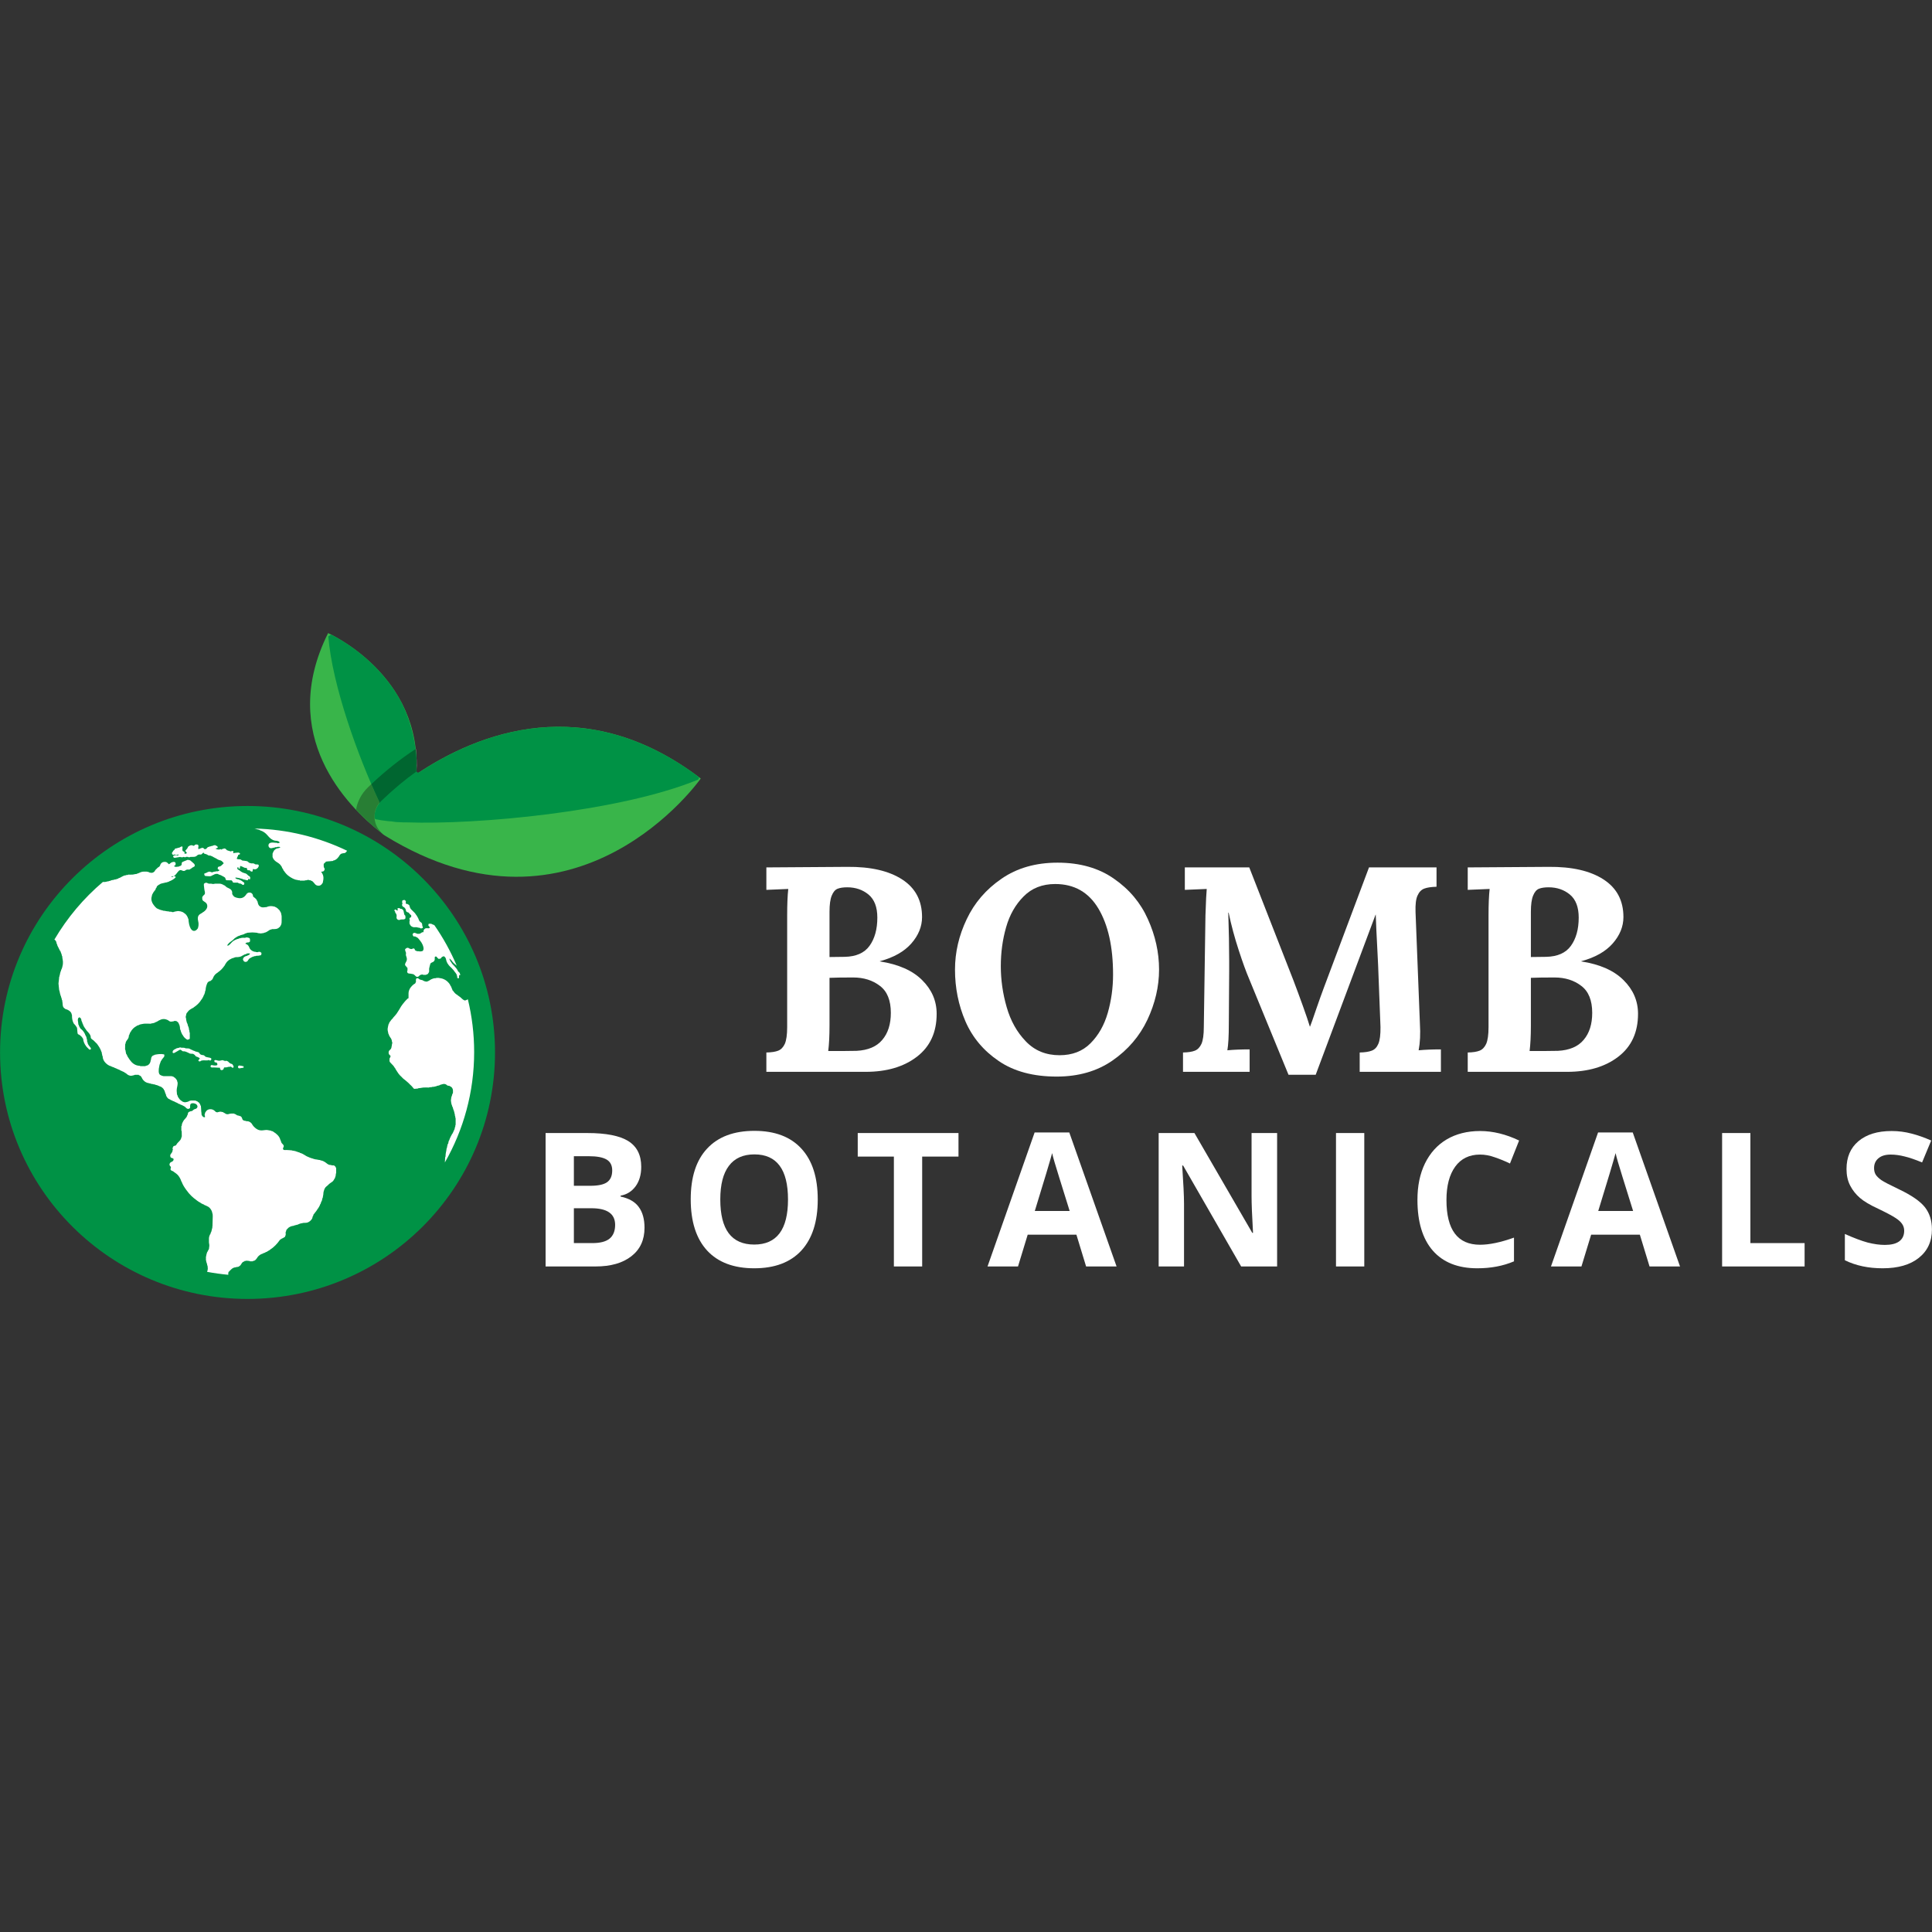 <svg id="SvgjsSvg1001" width="288" height="288" xmlns="http://www.w3.org/2000/svg" version="1.1" xmlns:xlink="http://www.w3.org/1999/xlink" xmlns:svgjs="http://svgjs.com/svgjs"><rect width="100%" height="100%" fill="#333333" stroke="none"/><defs id="SvgjsDefs1002"></defs><g id="SvgjsG1008"><svg xmlns="http://www.w3.org/2000/svg" xmlns:xlink="http://www.w3.org/1999/xlink" version="1.0" viewBox="59.89 155.94 165.39 57" width="288" height="288"><defs><clipPath id="a"><path d="M 86 155.938 L 119.887 155.938 L 119.887 177 L 86 177 Z M 86 155.938 " fill="#000000" class="color000 svgShape"></path></clipPath><clipPath id="b"><path d="M 59.887 156 L 119.887 156 L 119.887 212.938 L 59.887 212.938 Z M 59.887 156 " fill="#000000" class="color000 svgShape"></path></clipPath><clipPath id="c"><path d="M 64.547 172.672 L 100.48 172.672 L 100.48 210.875 L 64.547 210.875 Z M 64.547 172.672 " fill="#000000" class="color000 svgShape"></path></clipPath><clipPath id="d"><path d="M 80.426 192.953 C 80.281 192.965 80.227 193.031 80.285 193.156 L 80.312 193.184 C 80.391 193.219 80.43 193.195 80.535 193.176 L 80.66 193.156 C 80.773 193.125 80.715 193.203 80.746 193.098 L 80.746 193.066 L 80.715 193.008 C 80.691 193.008 80.656 193.012 80.633 193.008 C 80.574 193 80.602 193 80.574 192.98 L 80.457 192.98 Z M 77.98 192.383 C 77.949 192.281 77.855 192.309 77.578 192.238 C 77.332 192.172 77.473 192.074 77.203 192.062 L 77.133 192.039 L 77.086 192.035 L 77.059 192.008 C 76.945 191.938 76.984 191.891 76.891 191.832 C 76.828 191.797 76.672 191.77 76.598 191.75 L 76.57 191.723 C 76.48 191.703 76.484 191.688 76.395 191.664 L 76.363 191.637 C 76.238 191.609 76.145 191.52 76.043 191.5 C 75.969 191.488 75.898 191.5 75.82 191.492 C 75.707 191.477 75.746 191.449 75.617 191.438 C 75.531 191.43 75.52 191.441 75.441 191.438 L 75.32 191.41 L 75.273 191.41 L 75.242 191.434 C 75.172 191.453 75.172 191.449 75.098 191.465 C 74.965 191.492 75.059 191.461 74.953 191.52 C 74.863 191.57 74.781 191.59 74.719 191.668 L 74.695 191.691 C 74.633 191.828 74.66 191.984 74.895 191.836 L 74.914 191.824 L 75.188 191.668 L 75.215 191.637 C 75.41 191.594 75.316 191.582 75.453 191.684 C 75.652 191.836 75.512 191.625 76.016 191.871 C 76.121 191.926 76.125 191.949 76.309 191.953 C 76.332 191.953 76.367 191.953 76.391 191.957 C 76.449 191.965 76.426 191.965 76.453 191.98 C 76.656 192.09 76.555 192.125 76.699 192.195 C 76.758 192.223 76.793 192.219 76.867 192.258 C 76.941 192.297 76.938 192.309 77 192.352 C 76.953 192.422 76.73 192.602 77.02 192.609 L 77.059 192.582 C 77.164 192.484 77.43 192.523 77.656 192.523 C 77.68 192.512 77.609 192.496 77.746 192.5 C 77.863 192.5 77.773 192.488 77.809 192.523 L 77.922 192.523 L 77.949 192.496 L 77.98 192.438 Z M 79.484 192.688 C 79.41 192.617 79.434 192.609 79.332 192.582 L 79.281 192.555 L 79.191 192.555 C 79.188 192.559 79.125 192.648 79.125 192.555 C 78.906 192.531 79.062 192.457 78.766 192.535 C 78.598 192.582 78.504 192.512 78.355 192.492 L 78.324 192.492 C 78.27 192.512 78.277 192.5 78.238 192.523 C 78.246 192.836 78.41 192.574 78.469 192.777 L 78.496 192.809 L 78.496 192.91 C 78.406 192.992 78.152 192.953 78.035 192.922 L 77.98 192.922 C 77.93 192.961 77.875 193.027 77.945 193.098 C 77.992 193.145 78.125 193.129 78.207 193.125 L 78.727 193.152 L 78.727 193.238 C 78.75 193.332 78.828 193.383 78.938 193.34 C 79.043 193.297 79.031 193.215 79.074 193.125 C 79.488 193.125 79.27 193.066 79.594 193.066 L 79.621 193.043 C 79.645 193.051 79.645 193.051 79.676 193.07 C 79.695 193.082 79.742 193.117 79.746 193.121 C 79.836 193.172 79.82 193.18 79.883 193.098 L 79.883 193.012 C 79.84 192.949 79.828 192.938 79.793 192.867 L 79.766 192.84 C 79.707 192.809 79.734 192.82 79.648 192.809 L 79.625 192.781 C 79.535 192.738 79.559 192.762 79.484 192.688 Z M 97.48 185.457 L 97.25 185.457 C 97.223 185.477 97.242 185.469 97.191 185.484 C 97.184 185.484 97.152 185.484 97.137 185.484 C 97.023 185.488 96.887 185.539 96.801 185.582 C 96.68 185.641 96.637 185.711 96.504 185.742 L 96.473 185.773 C 96.379 185.773 96.344 185.781 96.262 185.754 C 96.141 185.719 96.211 185.715 96.098 185.688 L 96.07 185.656 C 95.941 185.629 95.891 185.625 95.781 185.574 L 95.754 185.543 L 95.723 185.516 C 95.598 185.453 95.527 185.469 95.496 185.602 L 95.496 185.828 L 95.465 185.859 C 95.441 185.945 95.441 185.922 95.375 185.969 C 95.312 186.012 95.316 185.996 95.258 186.051 C 95.18 186.117 95.113 186.18 95.062 186.258 L 95.035 186.285 C 94.957 186.398 94.859 186.59 94.863 186.773 L 94.863 187.059 L 94.859 187.203 C 94.766 187.227 94.762 187.258 94.695 187.324 C 94.633 187.387 94.59 187.422 94.543 187.488 L 94.516 187.516 L 94.426 187.633 L 94.398 187.66 C 94.355 187.723 94.301 187.793 94.254 187.859 L 94.227 187.898 C 94.16 188.004 94.109 188.102 94.039 188.215 C 93.961 188.344 93.895 188.434 93.824 188.547 L 93.793 188.578 C 93.715 188.695 93.578 188.812 93.508 188.918 C 93.508 188.965 93.52 188.953 93.477 188.953 C 93.441 189 93.414 189.023 93.371 189.07 C 93.332 189.117 93.305 189.16 93.277 189.207 L 93.246 189.234 C 93.215 189.293 93.207 189.301 93.188 189.379 L 93.16 189.406 C 93.133 189.523 93.086 189.68 93.074 189.809 C 93.062 189.992 93.121 190.086 93.133 190.234 L 93.16 190.266 C 93.188 190.387 93.27 190.516 93.332 190.605 L 93.363 190.637 L 93.363 190.664 L 93.391 190.691 C 93.418 190.801 93.445 190.82 93.449 190.957 C 93.477 190.996 93.508 191.043 93.449 191.09 C 93.449 191.25 93.402 191.328 93.391 191.465 L 93.363 191.496 L 93.363 191.523 L 93.332 191.555 C 93.258 191.66 93.172 191.668 93.16 191.809 L 93.16 191.895 C 93.172 192.039 93.258 192.043 93.332 192.152 C 93.305 192.258 93.305 192.191 93.277 192.297 L 93.246 192.324 C 93.223 192.594 93.199 192.609 93.383 192.789 C 93.504 192.906 93.602 193.008 93.68 193.152 L 93.711 193.184 C 93.773 193.309 93.812 193.367 93.891 193.484 C 93.934 193.547 93.957 193.59 93.996 193.641 C 94.039 193.699 94.07 193.723 94.109 193.781 L 94.227 193.898 L 94.258 193.926 L 94.285 193.953 L 94.312 193.984 L 94.34 194.012 L 94.371 194.039 L 94.398 194.07 L 94.43 194.098 C 94.52 194.156 94.629 194.258 94.715 194.328 C 94.82 194.406 94.898 194.496 94.996 194.594 C 95.047 194.641 95.078 194.668 95.129 194.719 C 95.406 195.008 95.207 194.965 95.664 194.93 L 95.723 194.898 C 95.875 194.898 95.992 194.855 96.129 194.844 C 96.277 194.832 96.465 194.844 96.617 194.844 C 96.645 194.824 96.629 194.828 96.676 194.816 C 96.688 194.812 96.719 194.816 96.734 194.816 L 96.844 194.812 C 96.887 194.785 96.805 194.812 96.906 194.785 C 96.914 194.785 96.945 194.785 96.965 194.785 C 97.102 194.781 97.152 194.738 97.273 194.727 C 97.273 194.688 97.266 194.699 97.309 194.699 C 97.414 194.691 97.445 194.664 97.539 194.641 L 97.566 194.613 C 97.781 194.566 97.875 194.484 98.086 194.586 L 98.145 194.641 C 98.223 194.684 98.227 194.695 98.348 194.699 C 98.391 194.699 98.383 194.688 98.383 194.727 C 98.496 194.758 98.562 194.816 98.617 194.914 C 98.688 195.039 98.664 195.156 98.664 195.328 L 98.633 195.359 C 98.609 195.465 98.586 195.438 98.578 195.559 L 98.547 195.586 L 98.547 195.645 L 98.52 195.676 C 98.52 195.816 98.492 195.828 98.492 195.93 C 98.488 196.043 98.52 196.066 98.52 196.215 L 98.547 196.246 L 98.547 196.305 L 98.578 196.359 L 98.605 196.469 L 98.633 196.5 L 98.719 196.785 L 98.75 196.816 L 98.75 196.891 L 98.777 196.93 C 98.789 197.07 98.836 197.109 98.836 197.273 L 98.863 197.305 L 98.863 197.406 C 98.883 197.441 98.871 197.375 98.891 197.477 C 98.895 197.492 98.895 197.539 98.895 197.559 L 98.895 197.988 C 98.895 198.031 98.895 198.027 98.887 198.066 L 98.875 198.086 C 98.875 198.082 98.867 198.098 98.863 198.102 L 98.867 198.188 L 98.836 198.238 C 98.828 198.352 98.801 198.379 98.777 198.477 L 98.75 198.504 C 98.727 198.602 98.676 198.68 98.633 198.762 C 98.633 198.805 98.645 198.797 98.605 198.797 C 98.531 198.918 98.383 199.215 98.344 199.363 L 98.316 199.391 C 98.297 199.484 98.27 199.516 98.262 199.621 C 98.262 199.664 98.273 199.652 98.23 199.652 C 98.203 199.762 98.156 199.902 98.145 200.02 L 98.117 200.078 C 98.109 200.289 98.031 200.449 98.031 200.707 C 98.031 200.828 98.02 200.773 98 200.801 C 98 200.996 97.973 201.082 97.973 201.258 C 99.566 198.473 100.48 195.246 100.48 191.809 C 100.48 190.254 100.293 188.738 99.941 187.289 C 99.934 187.293 99.926 187.297 99.918 187.305 C 99.91 187.309 99.785 187.363 99.777 187.367 C 99.656 187.418 99.645 187.379 99.527 187.316 L 99.496 187.289 C 99.418 187.234 99.379 187.176 99.301 187.113 C 99.223 187.051 99.145 187 99.066 186.945 L 99.039 186.918 C 98.867 186.828 98.773 186.699 98.664 186.547 C 98.621 186.547 98.633 186.559 98.633 186.516 C 98.582 186.41 98.543 186.277 98.492 186.172 L 98.461 186.145 C 98.422 185.996 98.25 185.816 98.137 185.723 C 98.016 185.621 97.793 185.508 97.598 185.484 C 97.559 185.484 97.555 185.484 97.516 185.477 C 97.512 185.477 97.5 185.477 97.496 185.469 C 97.496 185.461 97.484 185.461 97.48 185.457 Z M 96.156 181.539 C 96.008 181.543 96 181.57 95.906 181.633 C 95.793 181.711 95.75 181.68 95.582 181.68 L 95.551 181.652 C 95.445 181.629 95.355 181.551 95.258 181.648 C 95.16 181.742 95.242 181.832 95.293 181.91 L 95.438 181.91 L 95.465 181.938 C 95.586 181.965 95.684 182.055 95.75 182.141 C 95.82 182.234 95.902 182.324 95.961 182.418 C 96.055 182.562 96.262 182.992 96.074 183.141 L 96.043 183.168 C 95.797 183.227 95.789 183.164 95.582 183.172 L 95.527 183.141 C 95.441 183.121 95.484 183.148 95.438 183.09 C 95.395 183.09 95.406 183.098 95.406 183.055 C 95.375 182.934 95.359 182.941 95.215 182.941 C 95.215 182.98 95.223 182.969 95.176 182.969 C 95.094 183.008 95.094 182.988 95.004 182.969 C 94.957 182.969 94.965 182.98 94.965 182.941 L 94.918 182.941 L 94.887 182.91 C 94.727 182.832 94.672 182.93 94.57 182.996 C 94.57 183.23 94.629 183.176 94.645 183.316 C 94.66 183.461 94.594 183.434 94.676 183.637 C 94.809 183.969 94.609 184.113 94.57 184.254 L 94.57 184.371 L 94.715 184.543 L 94.742 184.57 L 94.746 184.594 C 94.785 184.594 94.773 184.586 94.773 184.629 L 94.773 184.801 C 94.773 184.852 94.789 184.844 94.746 184.844 C 94.746 185 94.762 185.059 94.891 185.082 C 94.949 185.094 95.008 185.09 95.074 185.102 C 95.16 185.117 95.195 185.129 95.266 185.141 C 95.312 185.141 95.305 185.129 95.305 185.172 C 95.441 185.215 95.477 185.406 95.652 185.363 C 95.809 185.324 95.758 185.184 96.07 185.168 L 96.121 185.199 L 96.359 185.199 L 96.387 185.172 C 96.535 185.137 96.527 185.113 96.59 185 L 96.617 184.969 C 96.633 184.812 96.629 184.855 96.625 184.711 C 96.621 184.605 96.668 184.543 96.676 184.426 L 96.703 184.371 C 96.711 184.074 96.996 184.191 97.09 183.949 C 97.145 183.809 97.047 183.664 97.172 183.629 C 97.281 183.602 97.301 183.734 97.395 183.797 L 97.43 183.828 C 97.766 183.828 97.574 183.68 97.836 183.625 C 97.848 183.609 97.891 183.539 97.891 183.625 C 98.055 183.672 98.078 183.887 98.117 184.055 L 98.145 184.086 C 98.16 184.16 98.172 184.168 98.203 184.227 L 98.23 184.254 C 98.309 184.406 98.434 184.5 98.555 184.621 C 98.691 184.758 98.758 184.844 98.863 185 L 98.895 185.027 C 98.914 185.07 98.926 185.094 98.949 185.133 C 98.992 185.133 98.98 185.125 98.98 185.172 C 98.996 185.234 99.008 185.254 99.023 185.328 C 99.055 185.473 98.996 185.461 99.094 185.488 L 99.125 185.488 C 99.219 185.469 99.164 185.523 99.184 185.43 C 99.184 185.301 99.168 185.301 99.211 185.223 C 99.27 185.215 99.262 185.215 99.301 185.207 C 99.281 185.145 99.258 185.082 99.234 185.02 L 99.152 184.945 L 99.125 184.914 L 99.094 184.887 C 99.07 184.785 98.977 184.68 98.922 184.598 L 98.867 184.543 C 98.738 184.359 98.617 184.328 98.492 184.082 L 98.461 184.055 C 98.43 183.996 98.41 183.98 98.402 183.898 C 98.359 183.898 98.375 183.906 98.375 183.855 L 98.375 183.828 C 98.406 183.781 98.375 183.781 98.406 183.828 C 98.492 183.887 98.57 184.004 98.645 184.102 C 98.719 184.195 98.855 184.293 98.992 184.418 C 98.469 183.184 97.82 182.012 97.062 180.926 C 97.047 180.945 97.02 180.977 97.02 180.906 C 96.875 180.895 96.98 180.887 96.848 180.852 L 96.82 180.824 L 96.59 180.824 C 96.543 181.016 96.531 180.941 96.645 181.07 L 96.672 181.109 L 96.672 181.164 L 96.645 181.199 C 96.535 181.242 96.414 181.164 96.285 181.234 C 96.184 181.289 96.109 181.438 96.156 181.539 Z M 94.602 180.363 C 94.602 179.98 94.555 180.191 94.496 180.012 C 94.43 179.824 94.5 179.547 94.141 179.535 L 94.109 179.508 L 94.082 179.477 C 93.871 179.48 93.887 179.559 93.969 179.68 C 93.727 179.68 93.875 179.637 93.707 179.594 C 93.664 179.656 93.672 179.621 93.648 179.703 L 93.68 179.738 L 93.707 179.766 C 93.723 179.945 93.773 179.879 93.824 180.02 C 93.875 180.164 93.82 180.223 93.836 180.328 C 93.852 180.426 93.945 180.492 94.031 180.5 C 94.168 180.516 94.07 180.445 94.371 180.453 L 94.43 180.453 C 94.562 180.438 94.508 180.426 94.602 180.363 Z M 94.945 180.336 L 94.945 180.461 C 94.977 180.496 94.961 180.41 94.969 180.512 C 94.977 180.629 94.984 180.531 94.945 180.57 L 94.945 180.82 L 94.973 180.852 C 95 180.934 94.988 180.898 95.035 180.969 L 95.059 180.996 L 95.121 181.051 C 95.262 181.125 95.293 181.129 95.445 181.117 C 95.621 181.102 95.617 181.164 95.812 181.168 L 95.844 181.195 L 95.867 181.195 L 95.898 181.223 C 96.062 181.223 96.129 181.176 96.07 181.051 L 96.043 181.023 C 96.035 180.645 95.91 180.762 95.793 180.582 C 95.754 180.523 95.723 180.422 95.688 180.344 C 95.637 180.246 95.605 180.188 95.551 180.105 L 95.523 180.078 C 95.34 179.754 95.059 179.66 94.98 179.414 C 94.934 179.27 94.957 179.207 94.805 179.16 L 94.777 179.133 C 94.465 179.129 94.754 178.949 94.57 178.82 L 94.535 178.789 C 94.434 178.789 94.422 178.801 94.344 178.82 C 94.32 178.906 94.312 178.906 94.312 179.023 L 94.34 179.047 L 94.344 179.105 L 94.312 179.156 L 94.312 179.27 L 94.34 179.305 C 94.441 179.445 94.441 179.34 94.543 179.473 L 94.57 179.508 C 94.691 179.672 94.582 179.723 94.723 179.812 C 94.82 179.875 94.816 179.82 94.898 179.898 C 94.945 179.941 94.918 179.961 95.004 180.023 L 95.031 180.051 C 95.121 180.098 95.09 180.113 95.09 180.25 C 95.035 180.289 95.012 180.301 94.945 180.336 Z M 83.34 175.328 C 83.426 175.461 83.605 175.555 83.742 175.645 L 83.77 175.672 C 83.883 175.75 83.895 175.793 83.973 175.895 L 84 175.93 C 84.027 176.035 84.027 175.969 84.059 176.074 L 84.086 176.102 L 84.086 176.121 C 84.129 176.121 84.117 176.109 84.117 176.16 L 84.172 176.273 L 84.203 176.301 C 84.328 176.492 84.473 176.652 84.668 176.781 C 84.82 176.887 85.121 177.07 85.355 177.074 L 85.414 177.102 L 85.527 177.098 L 85.578 177.133 L 85.957 177.133 L 86.016 177.105 L 86.141 177.102 C 86.188 177.062 86.348 177.055 86.387 177.102 L 86.477 177.102 L 86.508 177.133 C 86.633 177.16 86.664 177.211 86.746 177.297 C 86.816 177.371 86.852 177.449 86.938 177.504 C 87.09 177.602 87.352 177.613 87.484 177.359 L 87.516 177.332 C 87.602 176.953 87.621 176.73 87.43 176.445 L 87.398 176.418 L 87.402 176.387 L 87.43 176.359 C 87.559 176.355 87.574 176.348 87.633 176.273 L 87.66 176.242 C 87.691 176.113 87.691 176.176 87.66 176.051 C 87.617 176.051 87.629 176.059 87.629 176.016 C 87.586 175.922 87.602 175.836 87.602 175.699 L 87.629 175.672 L 87.746 175.559 L 87.773 175.531 L 87.789 175.531 C 87.789 175.484 87.781 175.5 87.832 175.5 C 87.941 175.492 87.969 175.473 88.121 175.473 C 88.27 175.469 88.281 175.445 88.402 175.445 C 88.402 175.402 88.391 175.414 88.438 175.414 C 88.695 175.355 88.871 175.137 88.984 174.93 L 89.012 174.902 C 89.066 174.852 89.078 174.824 89.172 174.812 C 89.195 174.801 89.176 174.805 89.242 174.789 C 89.254 174.785 89.285 174.785 89.301 174.785 C 89.508 174.777 89.531 174.648 89.605 174.574 C 87.199 173.418 84.516 172.738 81.676 172.672 L 81.75 172.695 L 81.812 172.695 L 81.84 172.727 C 81.941 172.734 81.977 172.762 82.07 172.781 C 82.121 172.781 82.109 172.77 82.109 172.812 L 82.156 172.812 L 82.184 172.84 C 82.312 172.871 82.469 172.965 82.562 173.035 C 82.871 173.262 83.039 173.738 83.625 173.723 L 83.676 173.754 C 83.738 173.766 83.727 173.762 83.77 173.785 L 83.801 173.812 L 83.832 173.898 L 83.766 173.898 C 83.707 173.941 83.664 173.949 83.602 173.898 C 83.375 173.898 83.164 173.82 82.969 173.926 L 82.934 173.957 C 82.895 174.016 82.863 174.035 82.875 174.152 C 82.883 174.223 82.918 174.285 82.973 174.32 C 83.121 174.418 83.223 174.305 83.398 174.301 L 83.453 174.266 L 83.582 174.27 C 83.625 174.23 83.637 174.238 83.711 174.238 C 83.793 174.238 83.82 174.227 83.855 174.27 L 83.883 174.301 L 83.855 174.328 L 83.789 174.328 L 83.711 174.359 C 83.523 174.363 83.316 174.535 83.281 174.699 L 83.25 174.727 L 83.25 174.758 C 83.25 174.805 83.266 174.793 83.223 174.793 L 83.223 175.129 L 83.25 175.156 C 83.27 175.23 83.277 175.242 83.309 175.297 Z M 81.129 176.902 C 81.082 176.891 81.055 176.906 81.09 176.875 C 81.125 176.84 81.195 176.922 81.129 176.902 Z M 79.043 175.645 L 78.902 175.785 C 78.82 175.84 78.828 175.871 78.738 175.902 L 78.672 175.926 C 78.535 175.941 78.531 175.992 78.527 176.129 C 78.574 176.18 78.59 176.195 78.672 176.215 C 78.648 176.305 78.676 176.258 78.605 176.301 L 78.527 176.332 L 78.375 176.332 L 78.324 176.359 C 78.145 176.359 78.199 176.387 78.062 176.418 L 78.039 176.418 C 77.906 176.406 77.934 176.367 77.832 176.363 C 77.73 176.355 77.734 176.395 77.633 176.418 L 77.605 176.441 C 77.496 176.473 77.484 176.504 77.375 176.531 C 77.375 176.801 77.508 176.723 77.758 176.754 C 78.004 176.785 78.055 176.656 78.211 176.617 L 78.238 176.59 L 78.289 176.59 L 78.324 176.562 C 78.484 176.543 78.387 176.555 78.555 176.562 L 78.582 176.59 C 78.812 176.695 78.613 176.559 79.074 176.816 C 79.25 176.914 79.133 176.938 79.246 177.078 L 79.277 177.102 L 79.707 177.105 L 79.734 177.133 L 79.766 177.16 L 79.789 177.188 C 79.824 177.289 79.809 177.277 79.91 177.305 L 80.055 177.305 L 80.227 177.301 L 80.277 177.332 C 80.422 177.367 80.309 177.387 80.516 177.391 L 80.547 177.418 L 80.602 177.449 L 80.629 177.477 C 80.695 177.508 80.754 177.52 80.793 177.434 C 80.84 177.32 80.766 177.285 80.715 177.25 C 80.586 177.152 80.52 177.094 80.34 177.043 L 80.309 177.02 C 80.227 177.016 80.203 177.012 80.141 176.984 C 80.07 176.957 80.047 176.934 80.023 176.875 L 80.168 176.875 L 80.273 176.902 L 80.371 176.902 L 80.398 176.93 C 80.52 176.941 80.535 176.977 80.656 176.988 L 80.688 177.02 C 80.746 177.031 80.801 177.039 80.875 177.059 C 80.973 177.082 80.977 177.102 81.09 177.102 C 81.152 177.012 81.137 177.082 81.148 176.961 C 81.238 177.02 81.168 177.008 81.293 177.02 C 81.336 176.824 81.305 176.785 81.148 176.703 L 81.117 176.676 L 81.09 176.645 L 81.062 176.617 C 80.988 176.566 81.004 176.551 80.906 176.516 C 80.832 176.488 80.781 176.484 80.707 176.453 C 80.551 176.391 80.488 176.328 80.371 176.242 L 80.344 176.215 C 80.246 176.191 80.285 176.207 80.227 176.141 L 80.199 176.102 C 80.223 175.992 80.211 176.004 80.285 175.965 L 80.309 176.074 C 80.344 176.109 80.262 176.105 80.371 176.098 C 80.434 176.094 80.395 176.098 80.43 176.074 C 80.43 176.047 80.426 176.012 80.43 175.988 C 80.449 175.863 80.43 175.973 80.457 175.918 L 80.457 175.871 C 80.543 175.895 80.543 175.91 80.629 175.934 L 80.684 175.961 C 80.812 176.023 80.809 176.043 81.004 176.047 L 81.031 176.074 L 81.031 176.129 C 81.07 176.27 81.098 176.242 81.262 176.246 L 81.293 176.273 C 81.355 176.34 81.363 176.355 81.492 176.359 C 81.539 176.266 81.504 176.238 81.547 176.16 C 81.547 176.16 81.609 176.062 81.609 176.16 L 81.754 176.16 C 81.98 176.133 82.195 175.738 81.906 175.746 C 81.617 175.75 81.777 175.703 81.59 175.66 C 81.379 175.609 81.664 175.723 81.234 175.613 L 81.207 175.586 L 81.176 175.559 C 81.133 175.559 81.145 175.57 81.145 175.531 L 81.09 175.5 L 81.062 175.473 C 80.957 175.449 80.754 175.418 80.629 175.41 L 80.598 175.387 C 80.398 175.273 80.543 175.328 80.281 175.301 C 80.078 175.281 80.195 175.203 80.227 175.07 L 80.254 175.043 C 80.27 174.871 80.332 174.93 80.43 174.871 L 80.43 174.812 L 80.426 174.785 L 80.391 174.758 L 80.34 174.754 L 80.316 174.727 L 79.961 174.758 L 79.91 174.785 L 79.848 174.77 C 79.91 174.656 79.867 174.566 79.727 174.602 C 79.562 174.637 79.855 174.68 79.438 174.57 C 79.227 174.516 79.309 174.473 79.191 174.406 C 79.059 174.336 79.008 174.43 78.875 174.441 C 78.871 174.449 78.809 174.539 78.809 174.441 L 78.738 174.441 C 78.734 174.445 78.727 174.453 78.719 174.453 L 78.699 174.465 C 78.68 174.473 78.668 174.469 78.641 174.469 L 78.527 174.469 L 78.469 174.441 L 78.383 174.441 L 78.383 174.355 C 78.473 174.355 78.547 174.359 78.523 174.25 C 78.504 174.172 78.43 174.168 78.355 174.125 L 78.328 174.098 C 78.207 174.098 78.215 174.105 78.129 174.129 L 78.094 174.156 C 77.918 174.16 77.98 174.207 77.809 174.215 L 77.777 174.242 C 77.559 174.262 77.648 174.441 77.402 174.441 L 77.375 174.414 C 77.23 174.227 77.098 174.383 76.93 174.414 C 76.918 174.438 76.879 174.496 76.879 174.414 C 76.809 174.277 76.984 174.102 76.77 174.039 L 76.652 174.039 C 76.555 174.07 76.59 174.062 76.523 174.129 C 76.504 174.141 76.508 174.141 76.465 174.145 C 76.426 174.148 76.43 174.164 76.43 174.129 L 76.367 174.129 L 76.336 174.098 C 76.223 174.098 76.219 174.109 76.137 174.129 L 76.105 174.156 C 75.941 174.246 76.023 174.203 75.934 174.355 C 75.883 174.441 75.82 174.473 75.762 174.559 C 75.781 174.633 75.758 174.582 75.789 174.645 L 75.844 174.699 C 75.879 174.742 75.875 174.633 75.875 174.785 C 75.859 174.793 75.781 174.859 75.703 174.816 C 75.699 174.812 75.605 174.75 75.703 174.75 C 75.691 174.699 75.695 174.707 75.676 174.668 L 75.641 174.645 C 75.312 174.613 75.73 174.027 75.32 174.258 C 75.297 174.273 75.293 174.312 75.098 174.328 L 75.07 174.355 C 74.922 174.391 74.875 174.348 74.836 174.473 L 74.809 174.5 C 74.723 174.617 74.738 174.496 74.691 174.645 L 74.668 174.668 C 74.613 174.75 74.586 174.766 74.637 174.871 L 74.664 174.898 C 74.703 174.922 74.695 174.918 74.754 174.93 L 74.781 174.902 L 74.898 174.902 L 74.934 174.93 L 75.07 174.93 L 75.098 174.902 L 75.184 174.898 L 75.16 174.957 L 75.098 174.984 L 75.07 174.984 L 74.961 174.957 C 74.578 174.957 74.719 175.191 74.859 175.18 L 75.328 175.102 L 75.367 175.129 L 75.551 175.129 L 75.59 175.102 L 75.645 175.102 L 75.684 175.129 L 75.773 175.129 L 75.82 175.094 L 75.992 175.102 L 76.023 175.129 L 76.137 175.129 L 76.164 175.102 C 76.312 175.098 76.5 175.109 76.602 175.078 C 76.777 175.023 76.734 174.945 76.906 174.898 L 77.109 174.898 L 77.145 174.871 L 77.312 174.723 C 77.352 174.852 77.426 174.832 77.547 174.871 C 77.695 174.918 77.66 174.98 77.836 174.988 C 77.938 174.988 77.891 174.98 77.945 175.016 C 78.035 175.02 78.137 175.117 78.355 175.215 C 78.422 175.246 78.441 175.266 78.5 175.301 C 78.773 175.457 78.777 175.316 79.016 175.605 Z M 77.488 186.523 C 77.496 186.273 77.574 186.027 77.66 185.859 L 77.691 185.832 L 77.75 185.773 C 77.809 185.746 77.852 185.73 77.922 185.715 L 77.949 185.688 C 78.145 185.551 78.086 185.496 78.203 185.309 C 78.301 185.156 78.383 185.094 78.527 185 L 78.555 184.973 C 78.762 184.832 78.934 184.66 79.074 184.457 L 79.102 184.426 C 79.207 184.234 79.297 184.062 79.477 183.941 L 79.508 183.914 C 79.609 183.859 79.773 183.754 79.91 183.742 L 79.938 183.711 L 80.004 183.711 L 80.055 183.68 C 80.273 183.691 80.43 183.664 80.57 183.598 L 80.602 183.57 C 80.73 183.535 80.777 183.441 80.945 183.426 L 80.977 183.398 L 81.004 183.398 L 81.031 183.367 C 81.207 183.355 81.117 183.355 81.293 183.367 C 81.262 183.48 81.18 183.512 81.07 183.539 C 81.07 183.582 81.078 183.57 81.031 183.57 C 80.855 183.609 80.691 183.695 80.688 183.91 L 80.715 183.941 C 80.762 184.117 80.988 184.137 81.094 184 C 81.133 183.945 81.156 183.887 81.211 183.832 C 81.281 183.762 81.32 183.758 81.41 183.711 L 81.438 183.684 C 81.539 183.66 81.52 183.637 81.637 183.625 C 81.637 183.586 81.625 183.598 81.668 183.598 L 81.746 183.598 L 81.812 183.57 C 82.012 183.57 82.082 183.551 82.242 183.512 C 82.262 183.426 82.273 183.426 82.273 183.312 L 82.184 183.254 L 82.156 183.227 L 82.02 183.227 C 81.949 183.266 81.902 183.266 81.816 183.246 L 81.773 183.227 C 81.559 183.227 81.363 183.09 81.277 182.953 C 81.219 182.859 81.215 182.789 81.152 182.707 C 81.078 182.602 81.023 182.594 80.918 182.539 L 80.891 182.512 L 80.98 182.453 C 81.008 182.434 80.984 182.441 81.035 182.43 C 81.059 182.422 81.098 182.426 81.121 182.426 C 81.25 182.414 81.199 182.402 81.293 182.34 C 81.293 182.289 81.297 182.188 81.289 182.145 C 81.266 182.047 81.258 182.066 81.176 182.023 C 81.051 182.023 81.121 182.02 81.094 181.996 L 80.957 181.996 C 80.938 182.004 80.934 182.012 80.887 182.023 C 80.879 182.023 80.844 182.023 80.832 182.027 C 80.805 182.027 80.75 182.023 80.715 182.023 C 80.523 182.023 80.492 182.066 80.344 182.082 L 80.312 182.109 C 80.148 182.125 79.887 182.27 79.785 182.359 C 79.656 182.477 79.547 182.668 79.363 182.711 L 79.363 182.625 L 79.391 182.594 C 79.461 182.496 79.547 182.414 79.656 182.344 C 79.723 182.301 79.898 182.164 79.938 182.109 L 79.965 182.078 L 79.996 182.055 C 80.141 181.953 80.258 181.871 80.457 181.824 L 80.484 181.797 C 80.605 181.785 80.688 181.738 80.797 181.711 L 80.832 181.68 C 80.887 181.652 80.945 181.629 81.023 181.625 C 81.023 181.582 81.016 181.594 81.062 181.594 C 81.195 181.594 81.312 181.566 81.492 181.566 C 81.684 181.566 81.773 181.594 81.926 181.598 L 81.953 181.625 C 82.094 181.625 82.078 181.648 82.188 181.652 C 82.309 181.652 82.301 181.625 82.449 181.625 L 82.5 181.594 C 82.637 181.586 82.785 181.48 82.879 181.422 L 82.906 181.395 C 82.988 181.352 83.035 181.312 83.152 181.309 C 83.152 181.266 83.141 181.281 83.191 181.281 C 83.48 181.281 83.594 181.289 83.766 181.164 C 83.766 181.125 83.754 181.133 83.797 181.133 L 83.828 181.109 L 83.855 181.078 C 83.977 180.902 84.004 180.836 84 180.535 C 84 180.426 84.004 180.301 84 180.191 C 83.992 180.055 83.953 180.004 83.941 179.879 L 83.914 179.848 L 83.914 179.828 L 83.887 179.793 L 83.828 179.68 L 83.797 179.648 L 83.766 179.621 L 83.684 179.535 L 83.652 179.508 C 83.586 179.461 83.539 179.414 83.453 179.391 L 83.422 179.363 C 83.145 179.301 83.051 179.289 82.766 179.363 C 82.766 179.402 82.777 179.391 82.734 179.391 C 82.512 179.41 82.336 179.473 82.148 179.34 C 81.977 179.215 81.984 179.102 81.926 178.887 C 81.883 178.887 81.898 178.895 81.898 178.848 C 81.863 178.785 81.848 178.762 81.812 178.707 L 81.777 178.68 L 81.75 178.652 L 81.723 178.621 L 81.637 178.562 L 81.609 178.531 C 81.504 178.457 81.578 178.52 81.539 178.375 C 81.508 178.281 81.496 178.262 81.438 178.219 L 81.406 178.191 C 81.242 178.109 81.07 178.164 80.988 178.289 C 80.797 178.574 80.582 178.703 80.184 178.602 C 79.984 178.551 79.914 178.516 79.824 178.367 C 79.781 178.367 79.793 178.379 79.793 178.332 L 79.793 178.301 C 79.754 178.25 79.777 178.316 79.766 178.219 C 79.762 178.199 79.766 178.133 79.766 178.105 C 79.703 177.844 79.512 177.812 79.305 177.703 L 79.273 177.676 C 79.184 177.613 79.145 177.535 79.016 177.504 L 78.988 177.477 C 78.895 177.43 78.777 177.387 78.641 177.391 L 78.383 177.391 C 78.242 177.387 78.262 177.414 78.148 177.418 C 78.02 177.422 78.059 177.391 77.922 177.391 C 77.844 177.391 77.734 177.41 77.699 177.359 C 77.574 177.336 77.594 177.289 77.48 177.32 C 77.473 177.32 77.387 177.371 77.387 177.371 C 77.324 177.438 77.359 177.328 77.344 177.477 L 77.344 177.559 C 77.355 177.66 77.367 177.688 77.375 177.816 C 77.383 177.945 77.41 177.992 77.426 178.082 C 77.473 178.375 77.332 178.309 77.23 178.504 L 77.203 178.535 C 77.203 178.781 77.195 178.809 77.363 178.918 C 77.477 178.992 77.582 179.055 77.621 179.203 C 77.711 179.531 77.383 179.781 77.203 179.879 L 77.172 179.906 C 76.969 180.016 76.797 180.109 76.828 180.449 C 76.84 180.586 76.883 180.664 76.887 180.82 C 76.891 181.02 76.863 181.078 76.828 181.223 L 76.797 181.25 C 76.66 181.461 76.406 181.516 76.25 181.281 L 76.223 181.25 C 76.148 181.113 76.125 181.039 76.082 180.875 C 76.059 180.773 76.023 180.523 76.02 180.414 L 75.988 180.363 C 75.965 180.246 75.859 180.082 75.781 180.004 C 75.746 179.969 75.648 179.902 75.617 179.879 C 75.551 179.836 75.504 179.801 75.414 179.793 L 75.387 179.766 C 75.246 179.766 75.262 179.738 75.156 179.738 C 75.031 179.734 75.043 179.766 74.895 179.766 L 74.867 179.793 L 74.801 179.793 C 74.742 179.844 74.621 179.836 74.551 179.793 L 74.406 179.793 L 74.324 179.766 C 74.121 179.766 74.047 179.707 73.859 179.707 L 73.805 179.68 C 73.676 179.668 73.41 179.559 73.312 179.504 L 73.285 179.477 C 73.188 179.414 72.98 179.148 72.93 179.031 C 72.887 178.934 72.852 178.832 72.848 178.703 C 72.848 178.527 72.898 178.48 72.91 178.332 L 72.938 178.301 L 72.938 178.277 L 72.965 178.246 C 72.988 178.207 73 178.172 73.023 178.133 C 73.059 178.078 73.074 178.074 73.109 178.02 C 73.109 177.977 73.098 177.988 73.141 177.988 C 73.188 177.922 73.203 177.914 73.227 177.816 C 73.227 177.773 73.215 177.785 73.254 177.785 L 73.254 177.762 L 73.285 177.734 C 73.309 177.629 73.316 177.617 73.395 177.555 C 73.445 177.512 73.508 177.465 73.57 177.445 L 73.602 177.418 L 73.625 177.418 L 73.656 177.391 C 73.801 177.379 73.797 177.332 73.965 177.332 C 73.965 177.289 73.953 177.305 74.004 177.305 C 74.148 177.301 74.223 177.246 74.348 177.219 L 74.379 177.191 C 74.535 177.152 74.852 176.957 74.926 176.848 C 74.906 176.762 74.93 176.805 74.867 176.762 L 74.809 176.762 L 74.754 176.758 L 74.809 176.73 C 75.07 176.508 75.133 176.27 75.312 176.234 C 75.461 176.207 75.516 176.344 75.691 176.293 C 75.793 176.262 75.754 176.23 75.859 176.199 C 75.934 176.176 76.027 176.188 76.105 176.188 L 76.137 176.16 L 76.16 176.16 L 76.191 176.129 C 76.25 176.102 76.246 176.105 76.301 176.062 C 76.375 176.008 76.316 176.016 76.422 175.988 L 76.453 175.961 C 76.621 175.918 76.574 175.734 76.469 175.656 C 76.363 175.57 76.285 175.477 76.191 175.414 L 76.16 175.387 L 76.105 175.387 C 76.059 175.387 76.07 175.398 76.07 175.359 L 75.91 175.359 L 75.875 175.387 C 75.762 175.414 75.758 175.449 75.641 175.473 L 75.59 175.504 C 75.289 175.57 75.621 175.824 75.234 175.902 L 75.184 175.934 C 74.973 175.926 75.004 176.008 74.781 175.902 C 74.867 175.789 74.91 175.875 74.926 175.699 L 74.926 175.672 C 74.91 175.496 74.754 175.512 74.633 175.551 C 74.496 175.594 74.48 175.66 74.348 175.73 L 74.293 175.672 L 74.262 175.645 L 74.234 175.617 C 74.16 175.555 74.117 175.523 73.977 175.527 C 73.852 175.531 73.789 175.559 73.719 175.621 C 73.543 175.781 73.676 175.875 73.398 176.016 L 73.227 176.188 L 73.195 176.215 C 73.148 176.309 73.117 176.363 73.023 176.418 C 72.883 176.496 72.863 176.457 72.707 176.445 C 72.664 176.445 72.676 176.457 72.676 176.418 C 72.52 176.379 72.543 176.359 72.332 176.359 L 72.246 176.359 C 71.891 176.359 71.871 176.48 71.637 176.531 L 71.582 176.562 C 71.465 176.559 71.367 176.602 71.262 176.613 C 71.145 176.625 70.984 176.617 70.863 176.617 L 70.836 176.645 L 70.727 176.645 L 70.66 176.676 C 70.395 176.695 70.262 176.875 70.027 176.93 L 70 176.961 C 69.867 176.992 69.801 177.043 69.645 177.047 L 69.598 177.078 C 69.465 177.074 69.445 177.105 69.34 177.133 L 69.309 177.16 L 69.23 177.16 L 69.191 177.188 C 69.059 177.191 69 177.234 68.875 177.246 C 68.852 177.246 68.723 177.25 68.703 177.246 L 68.695 177.246 C 67.051 178.641 65.645 180.309 64.547 182.176 C 64.586 182.195 64.629 182.234 64.672 182.305 L 64.695 182.34 C 64.719 182.418 64.738 182.488 64.758 182.57 L 64.785 182.598 C 64.797 182.73 64.84 182.73 64.871 182.84 C 64.914 182.84 64.898 182.832 64.898 182.883 L 65.043 183.164 C 65.086 183.164 65.074 183.152 65.074 183.195 C 65.102 183.32 65.176 183.418 65.188 183.562 L 65.215 183.598 C 65.223 183.828 65.305 183.977 65.273 184.281 C 65.262 184.363 65.23 184.5 65.207 184.586 C 65.168 184.723 65.113 184.758 65.102 184.887 L 65.074 184.914 C 65.062 185.039 65.023 185.047 65.02 185.172 L 64.988 185.25 L 64.992 185.312 L 64.957 185.363 C 64.957 185.504 64.934 185.516 64.93 185.656 C 64.922 185.797 64.898 185.836 64.898 185.945 L 64.957 186.523 L 64.992 186.574 L 64.988 186.637 L 65.016 186.715 C 65.023 186.84 65.062 186.852 65.074 186.973 L 65.102 187.004 C 65.113 187.125 65.176 187.191 65.188 187.336 L 65.215 187.375 C 65.219 187.473 65.23 187.508 65.242 187.582 C 65.254 187.68 65.254 187.738 65.258 187.777 C 65.277 187.941 65.32 188.004 65.449 188.09 L 65.477 188.117 C 65.695 188.168 66.004 188.34 66.023 188.574 C 66.039 188.598 66.039 188.59 66.051 188.633 C 66.055 188.645 66.051 188.676 66.051 188.691 C 66.055 188.934 66.082 189.094 66.16 189.273 C 66.211 189.398 66.227 189.383 66.305 189.473 C 66.367 189.543 66.414 189.613 66.457 189.691 L 66.484 189.723 C 66.551 190.516 66.512 190.145 66.809 190.43 C 66.902 190.516 66.918 190.527 66.977 190.637 L 67.004 190.664 C 67.027 190.914 67.117 191.109 67.258 191.301 L 67.32 191.379 L 67.52 191.578 C 67.562 191.602 67.547 191.609 67.602 191.594 C 67.723 191.559 67.637 191.605 67.668 191.523 L 67.668 191.465 C 67.613 191.391 67.543 191.312 67.492 191.234 L 67.465 191.207 L 67.465 191.18 L 67.434 191.152 C 67.406 191.09 67.387 191.039 67.379 190.953 L 67.348 190.922 L 67.348 190.777 L 67.32 190.691 C 67.312 190.59 67.285 190.559 67.262 190.465 L 67.234 190.438 L 67.234 190.414 L 67.207 190.379 C 67.164 190.215 66.984 189.945 66.859 189.863 L 66.832 189.836 L 66.801 189.809 C 66.762 189.809 66.77 189.82 66.77 189.777 C 66.723 189.699 66.641 189.59 66.629 189.473 C 66.586 189.473 66.598 189.48 66.598 189.434 C 66.598 189.328 66.562 189.223 66.555 189.109 C 66.551 189.059 66.551 189.023 66.566 188.973 C 66.598 188.867 66.582 188.891 66.652 188.863 C 66.66 188.855 66.723 188.758 66.723 188.863 C 66.82 188.895 66.855 188.988 66.859 189.113 L 66.887 189.148 L 66.887 189.203 L 66.918 189.234 L 66.977 189.426 C 67.016 189.426 67.004 189.418 67.004 189.465 C 67.027 189.57 67.148 189.734 67.207 189.832 C 67.246 189.832 67.234 189.82 67.234 189.863 C 67.305 189.973 67.32 189.988 67.414 190.086 C 67.465 190.137 67.555 190.246 67.59 190.312 C 67.754 190.605 67.508 190.547 67.898 190.809 L 68.156 191.066 L 68.188 191.094 C 68.246 191.191 68.328 191.281 68.395 191.398 C 68.453 191.504 68.535 191.648 68.559 191.762 L 68.594 191.809 C 68.594 191.934 68.641 191.988 68.645 192.121 L 68.676 192.152 C 68.676 192.387 68.781 192.574 68.898 192.703 C 69.004 192.82 69.191 192.977 69.367 193.008 L 69.418 193.039 C 69.48 193.066 69.586 193.109 69.652 193.125 L 69.688 193.152 C 69.77 193.176 69.77 193.191 69.855 193.215 L 69.891 193.238 C 69.992 193.266 70.008 193.301 70.113 193.324 L 70.145 193.355 L 70.52 193.527 L 70.547 193.555 C 70.613 193.59 70.664 193.617 70.723 193.664 C 70.801 193.727 70.793 193.738 70.891 193.785 C 71.094 193.879 71.18 193.828 71.383 193.781 L 71.438 193.754 L 71.727 193.754 C 71.777 193.754 71.77 193.742 71.77 193.781 L 71.902 193.84 L 71.93 193.867 L 71.957 193.898 L 71.988 193.926 C 72.039 194.027 72.07 194.094 72.133 194.184 L 72.16 194.211 L 72.191 194.238 L 72.219 194.27 L 72.246 194.297 C 72.328 194.352 72.316 194.367 72.422 194.41 C 72.488 194.438 72.57 194.465 72.648 194.473 L 72.719 194.5 L 72.766 194.492 L 72.812 194.527 C 72.965 194.531 73.02 194.582 73.168 194.586 L 73.195 194.613 C 73.387 194.629 73.523 194.746 73.688 194.785 L 73.715 194.812 C 73.789 194.863 73.797 194.859 73.855 194.93 C 73.91 194.992 73.922 195.004 73.945 195.09 C 73.988 195.09 73.977 195.082 73.977 195.129 C 73.996 195.223 74.035 195.277 74.062 195.383 L 74.09 195.414 C 74.102 195.539 74.133 195.598 74.195 195.684 C 74.258 195.766 74.301 195.812 74.406 195.844 L 74.438 195.871 L 74.465 195.871 L 74.492 195.902 C 74.551 195.93 74.562 195.941 74.637 195.957 L 74.664 195.988 C 74.824 196.023 74.914 196.117 75.07 196.16 L 75.098 196.188 C 75.164 196.223 75.215 196.254 75.301 196.273 L 75.328 196.301 C 75.426 196.324 75.574 196.402 75.664 196.453 C 75.789 196.52 75.828 196.637 75.961 196.672 L 76.02 196.672 C 76.125 196.645 76.082 196.641 76.164 196.586 C 76.164 196.355 76.141 196.211 76.367 196.188 C 76.512 196.172 76.73 196.246 76.77 196.387 L 76.797 196.414 C 76.797 196.516 76.785 196.559 76.734 196.609 C 76.672 196.676 76.652 196.66 76.559 196.695 C 76.371 196.762 76.418 196.867 76.203 196.875 L 76.137 196.902 C 76.016 196.934 75.965 197.008 75.965 197.16 L 75.934 197.188 C 75.914 197.273 75.883 197.32 75.848 197.387 L 75.82 197.418 C 75.746 197.527 75.668 197.57 75.59 197.703 C 75.531 197.805 75.441 197.957 75.453 198.105 L 75.414 198.152 L 75.414 198.527 L 75.445 198.59 L 75.453 199.047 L 75.414 199.094 L 75.414 199.164 C 75.414 199.207 75.426 199.195 75.387 199.195 C 75.371 199.266 75.359 199.281 75.328 199.336 L 75.301 199.363 C 75.215 199.488 75.105 199.543 75.02 199.684 C 75.004 199.703 74.973 199.762 74.965 199.773 C 74.867 199.875 74.742 199.781 74.695 199.965 L 74.668 199.992 L 74.668 200.102 C 74.688 200.133 74.68 200.102 74.684 200.156 C 74.688 200.199 74.715 200.191 74.668 200.191 C 74.66 200.492 74.406 200.508 74.473 200.754 C 74.5 200.848 74.539 200.871 74.637 200.879 L 74.668 200.906 L 74.695 200.906 L 74.727 200.934 L 74.754 200.965 C 74.746 201.16 74.625 201.18 74.492 201.25 L 74.465 201.281 C 74.426 201.34 74.367 201.398 74.422 201.52 C 74.477 201.648 74.52 201.535 74.523 201.738 L 74.492 201.766 L 74.492 201.879 L 74.578 201.965 C 74.656 201.984 74.664 201.992 74.723 202.023 L 74.754 202.051 C 74.902 202.156 75.047 202.246 75.16 202.391 C 75.25 202.5 75.379 202.73 75.414 202.883 L 75.445 202.91 C 75.469 203.008 75.566 203.195 75.617 203.281 C 75.652 203.34 75.695 203.398 75.73 203.457 C 75.777 203.535 75.805 203.559 75.848 203.625 L 75.875 203.656 C 76.098 203.977 76.391 204.262 76.711 204.484 L 76.742 204.512 C 76.867 204.598 76.91 204.637 77.059 204.711 L 77.086 204.742 L 77.316 204.855 C 77.367 204.855 77.359 204.84 77.359 204.883 C 77.453 204.914 77.473 204.945 77.574 204.973 L 77.605 205 C 77.816 205.051 78.047 205.359 78.066 205.609 C 78.125 205.68 78.094 206.047 78.094 206.172 L 78.078 206.734 C 78.074 206.73 78.07 206.746 78.066 206.754 L 78.066 206.887 L 78.035 206.918 C 78.035 207.062 77.992 207.07 77.977 207.203 L 77.949 207.23 C 77.93 207.32 77.914 207.312 77.895 207.402 L 77.863 207.43 C 77.828 207.508 77.781 207.633 77.777 207.746 L 77.777 208.059 C 77.777 208.203 77.805 208.203 77.809 208.348 C 77.812 208.5 77.777 208.539 77.781 208.66 L 77.75 208.715 C 77.711 208.789 77.684 208.812 77.66 208.891 L 77.633 208.918 C 77.609 209.023 77.586 209 77.574 209.117 L 77.547 209.184 L 77.547 209.262 L 77.52 209.316 L 77.52 209.633 L 77.547 209.691 L 77.547 209.766 L 77.578 209.836 C 77.598 209.926 77.625 209.961 77.633 210.059 L 77.66 210.121 C 77.664 210.301 77.695 210.289 77.668 210.441 C 77.652 210.527 77.637 210.574 77.617 210.621 C 78.215 210.734 78.824 210.816 79.441 210.875 C 79.43 210.773 79.41 210.824 79.449 210.664 C 79.449 210.613 79.434 210.621 79.477 210.621 C 79.629 210.469 79.781 210.242 80.074 210.234 L 80.141 210.207 C 80.277 210.203 80.293 210.195 80.383 210.133 C 80.492 210.059 80.484 210.055 80.543 209.949 L 80.57 209.922 L 80.598 209.863 L 80.629 209.836 L 80.656 209.805 L 80.688 209.777 L 80.82 209.719 C 80.82 209.676 80.812 209.691 80.859 209.691 L 80.914 209.691 C 80.938 209.68 80.93 209.676 80.977 209.668 L 81.16 209.68 C 81.164 209.676 81.172 209.688 81.18 209.691 L 81.234 209.691 C 81.281 209.691 81.273 209.676 81.273 209.719 L 81.523 209.719 L 81.551 209.691 C 81.758 209.676 81.844 209.508 81.941 209.363 C 82.039 209.227 82.207 209.105 82.383 209.062 L 82.414 209.035 C 82.504 209.012 82.5 208.996 82.586 208.977 L 82.617 208.945 C 82.723 208.918 82.652 208.918 82.762 208.891 L 82.789 208.863 C 82.867 208.82 82.918 208.785 82.992 208.746 L 83.02 208.715 C 83.312 208.539 83.637 208.203 83.828 207.918 L 83.855 207.887 L 83.883 207.859 C 83.93 207.832 83.953 207.809 84.004 207.781 C 84.066 207.746 84.086 207.746 84.145 207.715 L 84.172 207.688 C 84.281 207.66 84.289 207.629 84.32 207.516 L 84.348 207.477 L 84.344 207.203 L 84.375 207.172 C 84.383 207.078 84.398 207.066 84.43 207 L 84.461 206.973 L 84.605 206.828 L 84.66 206.801 L 84.691 206.773 L 84.715 206.773 L 84.75 206.746 C 84.848 206.723 84.887 206.688 85.008 206.688 L 85.035 206.66 L 85.098 206.66 L 85.152 206.629 C 85.273 206.621 85.289 206.582 85.41 206.574 L 85.441 206.543 C 85.559 206.516 85.621 206.461 85.777 206.457 C 85.82 206.438 85.738 206.453 85.844 206.434 C 85.863 206.43 85.91 206.43 85.93 206.43 C 86.207 206.426 86.25 206.402 86.418 206.285 L 86.449 206.258 L 86.477 206.23 L 86.504 206.199 L 86.535 206.172 C 86.59 206.094 86.641 206.039 86.648 205.914 C 86.648 205.867 86.637 205.879 86.68 205.879 C 86.695 205.816 86.711 205.766 86.738 205.715 C 86.738 205.668 86.723 205.676 86.766 205.676 C 86.82 205.59 86.859 205.559 86.91 205.484 L 86.938 205.453 C 86.977 205.398 87.016 205.344 87.055 205.285 C 87.055 205.238 87.043 205.25 87.082 205.25 C 87.137 205.164 87.258 204.98 87.285 204.883 C 87.285 204.836 87.27 204.844 87.312 204.844 C 87.336 204.77 87.352 204.77 87.371 204.684 C 87.371 204.633 87.355 204.641 87.398 204.641 L 87.398 204.598 L 87.43 204.57 C 87.449 204.477 87.477 204.445 87.484 204.34 L 87.516 204.285 C 87.527 204.148 87.57 204.066 87.574 203.91 C 87.574 203.887 87.574 203.852 87.578 203.828 C 87.586 203.773 87.586 203.797 87.602 203.77 L 87.602 203.711 L 87.629 203.652 C 87.645 203.586 87.66 203.539 87.688 203.484 L 87.715 203.453 L 87.746 203.398 L 87.77 203.367 L 87.805 203.34 L 87.832 203.312 C 87.969 203.215 88.02 203.117 88.188 203.008 C 88.398 202.871 88.406 202.867 88.523 202.652 L 88.551 202.621 C 88.582 202.5 88.637 202.422 88.637 202.281 C 88.637 202.145 88.637 202.227 88.668 202.191 L 88.668 201.723 C 88.621 201.723 88.637 201.73 88.637 201.68 L 88.609 201.625 L 88.52 201.535 C 88.484 201.516 88.492 201.52 88.438 201.508 C 88.367 201.508 88.277 201.523 88.242 201.48 C 88.004 201.477 87.938 201.395 87.793 201.285 C 87.695 201.211 87.492 201.086 87.34 201.082 L 87.289 201.051 C 87.145 201.047 87.023 200.996 86.879 200.992 L 86.82 200.965 L 86.766 200.965 C 86.719 200.965 86.727 200.977 86.727 200.938 C 86.586 200.922 86.258 200.789 86.141 200.727 C 85.98 200.641 85.789 200.492 85.613 200.449 C 85.566 200.449 85.574 200.465 85.574 200.422 L 85.383 200.363 C 85.336 200.363 85.348 200.375 85.348 200.336 L 85.297 200.336 C 85.246 200.336 85.258 200.348 85.258 200.305 C 85.137 200.297 85.086 200.25 84.949 200.25 L 84.871 200.223 C 84.727 200.219 84.621 200.191 84.43 200.191 C 84.211 200.195 84.121 200.234 84.113 200.02 L 84.145 199.992 C 84.289 199.703 83.969 199.719 83.941 199.426 L 83.914 199.391 L 83.914 199.363 L 83.883 199.305 C 83.82 199.023 83.539 198.773 83.309 198.645 L 83.281 198.617 C 83.211 198.582 83.203 198.57 83.105 198.562 L 83.078 198.531 C 82.863 198.516 82.797 198.445 82.516 198.492 C 82.141 198.555 81.926 198.492 81.629 198.199 C 81.457 198.023 81.48 197.934 81.352 197.848 L 81.316 197.816 C 81.242 197.777 81.195 197.742 81.09 197.73 C 81.062 197.73 81.031 197.73 81.004 197.727 C 80.883 197.711 80.988 197.73 80.938 197.703 C 80.836 197.699 80.781 197.676 80.715 197.648 L 80.688 197.617 L 80.656 197.59 C 80.613 197.492 80.598 197.375 80.504 197.312 C 80.461 197.285 80.23 197.223 80.168 197.215 L 80.141 197.188 C 80.082 197.148 80.051 197.121 79.965 197.102 L 79.938 197.074 C 79.809 197.074 79.664 197.062 79.555 197.09 C 79.367 197.141 79.41 197.145 79.219 197.102 L 79.188 197.074 C 79.129 197.035 79.113 197.023 79.043 196.988 C 79 196.988 79.008 197 79.008 196.961 C 78.953 196.945 78.812 196.91 78.758 196.91 C 78.676 196.91 78.598 196.949 78.496 196.961 C 78.469 197.004 78.496 197.004 78.469 196.961 C 78.336 196.949 78.336 196.887 78.238 196.816 C 78.164 196.758 78.074 196.711 77.949 196.699 C 77.676 196.684 77.551 196.824 77.461 196.988 L 77.434 197.023 L 77.434 197.133 L 77.402 197.16 L 77.402 197.215 L 77.434 197.246 L 77.434 197.387 C 77.363 197.387 77.301 197.398 77.215 197.289 C 77.176 197.238 77.191 197.281 77.172 197.207 L 77.141 197.16 C 77.148 196.992 77.113 196.949 77.113 196.789 C 77.113 196.621 77.09 196.543 77.086 196.414 L 77.059 196.387 C 77.039 196.309 77.012 196.25 76.965 196.191 C 76.906 196.109 76.957 196.168 76.895 196.117 C 76.855 196.082 76.836 196.07 76.797 196.043 L 76.77 196.016 L 76.742 196.016 C 76.695 196.016 76.707 196.027 76.707 195.988 C 76.637 195.969 76.633 195.961 76.539 195.957 L 76.25 195.957 C 76.129 195.969 76.156 195.988 76.047 196.016 L 76.02 196.043 C 75.805 196.098 75.73 196.152 75.5 196.043 L 75.473 196.016 C 75.301 195.898 75.301 195.902 75.184 195.73 L 75.156 195.699 C 75.113 195.621 75.094 195.57 75.07 195.473 L 75.039 195.441 C 75.039 195.234 74.992 195.152 75.031 194.918 C 75.07 194.695 75.098 194.656 75.098 194.391 C 75.059 194.391 75.07 194.398 75.07 194.355 C 75.059 194.242 75.023 194.195 74.965 194.117 C 74.891 194.02 74.875 194.016 74.781 193.957 L 74.754 193.926 C 74.633 193.898 74.672 193.871 74.523 193.871 L 73.918 193.871 C 73.875 193.867 73.879 193.871 73.84 193.859 C 73.836 193.859 73.824 193.859 73.82 193.852 C 73.816 193.844 73.812 193.844 73.805 193.84 L 73.746 193.84 L 73.715 193.812 C 73.477 193.758 73.461 193.543 73.484 193.242 C 73.496 193.145 73.523 192.996 73.547 192.902 C 73.578 192.793 73.633 192.688 73.66 192.582 L 73.688 192.551 C 73.75 192.438 73.781 192.398 73.863 192.301 C 73.957 192.188 73.984 192.176 73.945 192.008 C 73.668 191.945 73.383 191.988 73.133 192.039 L 73.082 192.074 C 72.938 192.094 72.855 192.207 72.824 192.352 C 72.824 192.414 72.84 192.457 72.793 192.484 C 72.785 192.625 72.742 192.727 72.68 192.812 C 72.617 192.895 72.516 192.973 72.379 192.98 C 72.328 193.027 72.332 193.012 72.246 193.012 L 71.957 193.012 C 71.918 193.012 71.918 193.012 71.879 193.004 C 71.871 193 71.859 193.004 71.855 192.992 C 71.852 192.984 71.844 192.984 71.836 192.98 C 71.496 192.98 71.199 192.754 71.066 192.551 L 71.039 192.523 C 70.973 192.43 70.926 192.379 70.863 192.266 L 70.836 192.238 L 70.719 191.988 C 70.676 191.988 70.691 191.996 70.691 191.953 C 70.668 191.863 70.641 191.754 70.633 191.656 L 70.598 191.578 L 70.605 191.152 L 70.633 191.09 C 70.66 190.777 70.914 190.746 70.922 190.406 C 70.922 190.359 70.906 190.371 70.949 190.371 L 70.949 190.32 L 70.98 190.289 L 71.008 190.18 L 71.035 190.145 L 71.039 190.121 L 71.066 190.094 C 71.184 189.867 71.359 189.695 71.582 189.578 L 71.613 189.551 C 71.703 189.527 71.695 189.512 71.789 189.492 L 71.812 189.465 L 71.84 189.465 L 71.902 189.438 C 72.066 189.418 72.129 189.375 72.332 189.375 C 72.492 189.375 72.652 189.379 72.809 189.379 L 72.879 189.348 C 73.012 189.348 73.031 189.316 73.141 189.293 L 73.168 189.266 C 73.262 189.242 73.348 189.191 73.422 189.148 L 73.457 189.121 C 73.762 188.957 73.961 188.922 74.293 189.09 L 74.324 189.121 C 74.508 189.25 74.527 189.195 74.754 189.176 L 74.781 189.148 L 74.984 189.148 L 75.012 189.176 C 75.121 189.234 75.18 189.297 75.215 189.43 L 75.242 189.465 C 75.277 189.609 75.301 189.641 75.301 189.832 L 75.328 189.863 L 75.328 189.922 L 75.355 189.949 C 75.367 190.062 75.457 190.238 75.5 190.32 L 75.531 190.352 C 75.625 190.527 75.711 190.613 75.875 190.723 L 75.91 190.75 C 76.035 190.746 76.062 190.715 76.137 190.664 L 76.137 190.148 L 76.105 190.094 L 76.105 189.988 L 76.078 189.922 C 76.074 189.805 76.043 189.73 76.02 189.633 L 75.992 189.605 C 75.984 189.512 75.938 189.387 75.906 189.316 L 75.875 189.262 C 75.863 189.117 75.82 189.125 75.82 188.93 L 75.793 188.863 L 75.793 188.777 C 75.793 188.66 75.797 188.711 75.82 188.688 C 75.82 188.586 75.844 188.531 75.875 188.461 L 75.906 188.434 C 75.969 188.344 76.047 188.25 76.141 188.184 C 76.223 188.125 76.367 188.047 76.453 188.004 L 76.48 187.977 C 76.734 187.805 76.953 187.605 77.113 187.348 C 77.113 187.305 77.102 187.316 77.145 187.316 C 77.207 187.199 77.312 187.055 77.344 186.918 L 77.375 186.887 C 77.402 186.773 77.457 186.688 77.453 186.574 Z M 74.754 176.758 C 74.715 176.793 74.719 176.797 74.656 176.812 C 74.52 176.84 74.562 176.812 74.574 176.789 L 74.609 176.758 L 74.754 176.758 " fill="#000000" class="color000 svgShape"></path></clipPath><radialGradient id="e" cx="0" cy="0" r="25.586" fx="0" fy="0" gradientTransform="matrix(1.003 0 0 .997 75.056 185.395)" gradientUnits="userSpaceOnUse" xlink:actuate="onLoad" xlink:show="other" xlink:type="simple"><stop offset="0" stop-color="#ffffff" class="stopColorFFF svgShape"></stop><stop offset=".016" stop-color="#ffffff" class="stopColorFEFEFE svgShape"></stop><stop offset=".02" stop-color="#ffffff" class="stopColorFDFDFD svgShape"></stop><stop offset=".031" stop-color="#ffffff" class="stopColorFDFDFD svgShape"></stop><stop offset=".043" stop-color="#ffffff" class="stopColorFCFCFC svgShape"></stop><stop offset=".055" stop-color="#ffffff" class="stopColorFCFCFC svgShape"></stop><stop offset=".066" stop-color="#ffffff" class="stopColorFBFBFB svgShape"></stop><stop offset=".07" stop-color="#ffffff" class="stopColorFBFBFB svgShape"></stop><stop offset=".074" stop-color="#ffffff" class="stopColorFAFAFA svgShape"></stop><stop offset=".086" stop-color="#ffffff" class="stopColorFAFAFA svgShape"></stop><stop offset=".098" stop-color="#ffffff" class="stopColorFAFAFA svgShape"></stop><stop offset=".102" stop-color="#ffffff" class="stopColorF9F9F9 svgShape"></stop><stop offset=".113" stop-color="#ffffff" class="stopColorF9F9F9 svgShape"></stop><stop offset=".125" stop-color="#ffffff" class="stopColorF8F8F8 svgShape"></stop><stop offset=".137" stop-color="#ffffff" class="stopColorF7F7F7 svgShape"></stop><stop offset=".148" stop-color="#ffffff" class="stopColorF7F7F7 svgShape"></stop><stop offset=".16" stop-color="#ffffff" class="stopColorF6F6F6 svgShape"></stop><stop offset=".172" stop-color="#ffffff" class="stopColorF6F6F6 svgShape"></stop><stop offset=".184" stop-color="#ffffff" class="stopColorF6F6F6 svgShape"></stop><stop offset=".188" stop-color="#ffffff" class="stopColorF5F5F5 svgShape"></stop><stop offset=".191" stop-color="#ffffff" class="stopColorF5F5F5 svgShape"></stop><stop offset=".215" stop-color="#ffffff" class="stopColorF4F4F4 svgShape"></stop><stop offset=".227" stop-color="#ffffff" class="stopColorF3F3F3 svgShape"></stop><stop offset=".238" stop-color="#ffffff" class="stopColorF2F2F2 svgShape"></stop><stop offset=".25" stop-color="#ffffff" class="stopColorF1F1F1 svgShape"></stop><stop offset=".262" stop-color="#ffffff" class="stopColorF1F1F1 svgShape"></stop><stop offset=".27" stop-color="#ffffff" class="stopColorF0F0F0 svgShape"></stop><stop offset=".277" stop-color="#ffffff" class="stopColorF0F0F0 svgShape"></stop><stop offset=".285" stop-color="#ffffff" class="stopColorF0F0F0 svgShape"></stop><stop offset=".293" stop-color="#ffffff" class="stopColorEFEFEF svgShape"></stop><stop offset=".301" stop-color="#ffffff" class="stopColorEFEFEF svgShape"></stop><stop offset=".309" stop-color="#ffffff" class="stopColorEEE svgShape"></stop><stop offset=".316" stop-color="#ffffff" class="stopColorEEE svgShape"></stop><stop offset=".324" stop-color="#ffffff" class="stopColorEDEDED svgShape"></stop><stop offset=".332" stop-color="#ffffff" class="stopColorEDEDED svgShape"></stop><stop offset=".34" stop-color="#ffffff" class="stopColorEDEDED svgShape"></stop><stop offset=".348" stop-color="#ffffff" class="stopColorECECEC svgShape"></stop><stop offset=".367" stop-color="#ffffff" class="stopColorEBEBEB svgShape"></stop><stop offset=".387" stop-color="#ffffff" class="stopColorEAEAEA svgShape"></stop><stop offset=".402" stop-color="#ffffff" class="stopColorEAEAEA svgShape"></stop><stop offset=".418" stop-color="#ffffff" class="stopColorE9E9E9 svgShape"></stop><stop offset=".426" stop-color="#ffffff" class="stopColorE9E9E9 svgShape"></stop><stop offset=".434" stop-color="#ffffff" class="stopColorE8E8E8 svgShape"></stop><stop offset=".441" stop-color="#ffffff" class="stopColorE8E8E8 svgShape"></stop><stop offset=".457" stop-color="#ffffff" class="stopColorE7E7E7 svgShape"></stop><stop offset=".473" stop-color="#ffffff" class="stopColorE6E6E6 svgShape"></stop><stop offset=".488" stop-color="#ffffff" class="stopColorE5E5E5 svgShape"></stop><stop offset=".504" stop-color="#ffffff" class="stopColorE4E4E4 svgShape"></stop><stop offset=".516" stop-color="#ffffff" class="stopColorE4E4E4 svgShape"></stop><stop offset=".527" stop-color="#ffffff" class="stopColorE3E3E3 svgShape"></stop><stop offset=".539" stop-color="#ffffff" class="stopColorE3E3E3 svgShape"></stop><stop offset=".551" stop-color="#ffffff" class="stopColorE2E2E2 svgShape"></stop><stop offset=".563" stop-color="#ffffff" class="stopColorE2E2E2 svgShape"></stop><stop offset=".566" stop-color="#ffffff" class="stopColorE1E1E1 svgShape"></stop><stop offset=".578" stop-color="#ffffff" class="stopColorE1E1E1 svgShape"></stop><stop offset=".59" stop-color="#ffffff" class="stopColorE0E0E0 svgShape"></stop><stop offset=".613" stop-color="#ffffff" class="stopColorDFDFDF svgShape"></stop><stop offset=".625" stop-color="#ffffff" class="stopColorDEDEDE svgShape"></stop><stop offset=".637" stop-color="#ffffff" class="stopColorDEDEDE svgShape"></stop><stop offset=".645" stop-color="#ffffff" class="stopColorDDD svgShape"></stop><stop offset=".652" stop-color="#ffffff" class="stopColorDDD svgShape"></stop><stop offset=".672" stop-color="#ffffff" class="stopColorDCDCDC svgShape"></stop><stop offset=".68" stop-color="#ffffff" class="stopColorDBDBDB svgShape"></stop><stop offset=".699" stop-color="#ffffff" class="stopColorDBDBDB svgShape"></stop><stop offset=".715" stop-color="#ffffff" class="stopColorDADADA svgShape"></stop><stop offset=".723" stop-color="#ffffff" class="stopColorDADADA svgShape"></stop><stop offset=".73" stop-color="#ffffff" class="stopColorD9D9D9 svgShape"></stop><stop offset=".738" stop-color="#ffffff" class="stopColorD8D8D8 svgShape"></stop><stop offset=".754" stop-color="#ffffff" class="stopColorD8D8D8 svgShape"></stop><stop offset=".766" stop-color="#ffffff" class="stopColorD8D8D8 svgShape"></stop><stop offset=".77" stop-color="#ffffff" class="stopColorD7D7D7 svgShape"></stop><stop offset=".773" stop-color="#ffffff" class="stopColorD7D7D7 svgShape"></stop><stop offset=".777" stop-color="#ffffff" class="stopColorD6D6D6 svgShape"></stop><stop offset=".789" stop-color="#ffffff" class="stopColorD5D5D5 svgShape"></stop><stop offset=".813" stop-color="#ffffff" class="stopColorD5D5D5 svgShape"></stop><stop offset=".816" stop-color="#ffffff" class="stopColorD4D4D4 svgShape"></stop><stop offset=".824" stop-color="#ffffff" class="stopColorD3D3D3 svgShape"></stop><stop offset=".844" stop-color="#ffffff" class="stopColorD3D3D3 svgShape"></stop><stop offset=".863" stop-color="#ffffff" class="stopColorD2D2D2 svgShape"></stop><stop offset=".879" stop-color="#ffffff" class="stopColorD2D2D2 svgShape"></stop><stop offset=".891" stop-color="#ffffff" class="stopColorD1D1D1 svgShape"></stop><stop offset=".902" stop-color="#ffffff" class="stopColorD1D1D1 svgShape"></stop><stop offset=".914" stop-color="#ffffff" class="stopColorD0D0D0 svgShape"></stop><stop offset=".934" stop-color="#ffffff" class="stopColorCFCFCF svgShape"></stop><stop offset=".941" stop-color="#ffffff" class="stopColorCECECE svgShape"></stop><stop offset=".953" stop-color="#ffffff" class="stopColorCDCDCD svgShape"></stop><stop offset=".965" stop-color="#ffffff" class="stopColorCCC svgShape"></stop><stop offset="1" stop-color="#ffffff" class="stopColorCCC svgShape"></stop></radialGradient></defs><g clip-path="url(#a)" fill="#000000" class="color000 svgShape"><path fill="#39b54a" d="M 95.516 168.027 C 96.105 159.531 87.977 155.941 87.977 155.941 C 83.602 164.707 89.625 170.762 92.496 173.008 C 92.594 173.105 92.707 173.195 92.828 173.27 C 109.32 183.449 119.879 168.391 119.879 168.391 C 109.984 160.84 100.805 164.477 95.516 168.027 " class="color39B54A svgShape"></path></g><path fill="#231f20" d="M 101.48 159.773 L 101.48 159.77 L 101.484 159.773 Z M 101.48 159.773 " class="color231F20 svgShape"></path><g clip-path="url(#b)" fill="#000000" class="color000 svgShape"><path fill="#009245" fill-rule="evenodd" d="M 119.652 168.219 C 110.012 161.023 101.07 164.391 95.785 167.855 C 95.676 167.93 95.527 167.844 95.535 167.715 C 95.555 167.238 95.551 166.777 95.52 166.336 C 95.367 164.867 94.988 163.328 94.242 161.844 C 92.625 158.789 89.93 157.004 88.668 156.297 C 88.527 156.219 88.383 156.145 88.234 156.07 C 88.102 156.16 88.133 156.137 87.996 156.227 C 88.324 160.383 90.543 166.531 92.359 170.375 C 92.383 170.43 92.379 170.492 92.34 170.543 C 92.07 170.891 91.941 171.309 91.949 171.727 C 91.949 171.801 92.004 171.863 92.074 171.879 C 92.359 171.945 92.707 171.996 93.117 172.039 C 93.172 172.047 93.391 172.059 93.391 172.059 L 93.777 172.113 L 94.094 172.129 L 94.438 172.145 L 94.582 172.145 C 94.582 172.145 94.672 172.145 94.742 172.145 C 100.707 172.359 112.895 171.25 119.617 168.5 C 119.734 168.453 119.754 168.293 119.652 168.219 M 102.266 191.84 C 102.266 203.496 92.777 212.941 81.078 212.941 C 69.379 212.941 59.895 203.496 59.895 191.84 C 59.895 180.188 69.379 170.742 81.078 170.742 C 92.777 170.742 102.266 180.188 102.266 191.84 " class="color009245 svgShape"></path></g><path fill="#ffffff" d="M 95.543 167.777 C 95.535 167.758 95.535 167.738 95.535 167.715 C 95.555 167.238 95.551 166.777 95.52 166.336 C 95.52 166.332 95.52 166.328 95.52 166.328 C 95.508 166.168 95.492 166.012 95.477 165.859 C 95.48 165.855 95.484 165.855 95.488 165.852 C 95.555 166.465 95.578 167.105 95.543 167.777 " class="colorB2B2B2 svgShape"></path><path fill="#287e34" d="M 92.73 173.176 C 92.684 173.148 92.641 173.117 92.594 173.082 C 91.969 172.598 91.176 171.922 90.367 171.066 C 90.488 170.348 90.84 169.68 91.383 169.152 C 91.48 169.059 91.582 168.965 91.68 168.871 C 91.91 169.402 92.137 169.906 92.359 170.375 C 92.375 170.41 92.379 170.445 92.371 170.48 C 92.125 170.777 91.992 171.129 91.957 171.484 C 91.949 171.562 91.949 171.645 91.949 171.727 C 91.949 171.738 91.949 171.754 91.953 171.766 C 91.988 172.309 92.254 172.836 92.73 173.176 M 95.52 166.328 C 95.504 166.176 95.484 166.023 95.465 165.867 C 95.469 165.863 95.473 165.863 95.477 165.859 C 95.492 166.012 95.508 166.168 95.52 166.328 " class="color287E34 svgShape"></path><path fill="#006630" d="M 91.953 171.766 C 91.949 171.754 91.949 171.738 91.949 171.727 C 91.949 171.645 91.949 171.562 91.957 171.484 C 91.949 171.578 91.949 171.672 91.953 171.766 M 92.371 170.48 C 92.379 170.445 92.375 170.41 92.359 170.375 C 92.137 169.906 91.91 169.402 91.68 168.871 C 92.906 167.715 94.168 166.715 95.465 165.867 C 95.484 166.023 95.504 166.176 95.52 166.328 C 95.52 166.328 95.52 166.332 95.52 166.336 C 95.551 166.777 95.555 167.238 95.535 167.715 C 95.535 167.738 95.535 167.758 95.543 167.777 C 95.543 167.781 95.543 167.781 95.543 167.785 C 94.539 168.5 93.531 169.344 92.52 170.32 C 92.465 170.371 92.418 170.426 92.371 170.48 " class="color006630 svgShape"></path><g clip-path="url(#c)" fill="#000000" class="color000 svgShape"><g clip-path="url(#d)" fill="#000000" class="color000 svgShape"><path fill="url(#e)" d="M 64.547 172.672 L 64.547 210.875 L 100.48 210.875 L 100.48 172.672 Z M 64.547 172.672 "></path></g></g><path fill="#ffffff" d="M 1.25 -1.656 C 1.695 -1.664 2.035 -1.719 2.266 -1.812 C 2.504 -1.906 2.691 -2.098 2.828 -2.391 C 2.961 -2.691 3.031 -3.172 3.031 -3.828 L 3.031 -13.406 C 3.031 -14.332 3.062 -15.082 3.125 -15.656 L 1.25 -15.578 L 1.25 -17.5 L 8.172 -17.547 C 10.172 -17.566 11.738 -17.207 12.875 -16.469 C 14.008 -15.738 14.578 -14.664 14.578 -13.25 C 14.578 -12.438 14.27 -11.68 13.656 -10.984 C 13.051 -10.297 12.156 -9.789 10.969 -9.469 L 10.969 -9.453 C 12.57 -9.203 13.781 -8.664 14.594 -7.844 C 15.414 -7.031 15.828 -6.07 15.828 -4.969 C 15.828 -3.383 15.266 -2.16 14.141 -1.297 C 13.016 -0.43 11.551 0 9.75 0 L 1.25 0 Z M 7.953 -9.844 C 8.93 -9.863 9.641 -10.176 10.078 -10.781 C 10.523 -11.395 10.75 -12.203 10.75 -13.203 C 10.75 -14.098 10.5 -14.754 10 -15.172 C 9.5 -15.586 8.891 -15.797 8.172 -15.797 C 7.828 -15.797 7.551 -15.754 7.344 -15.672 C 7.133 -15.586 6.969 -15.391 6.844 -15.078 C 6.719 -14.773 6.656 -14.316 6.656 -13.703 L 6.656 -9.828 Z M 6.547 -1.781 C 7.648 -1.781 8.457 -1.785 8.969 -1.797 C 9.957 -1.848 10.691 -2.16 11.172 -2.734 C 11.66 -3.305 11.906 -4.078 11.906 -5.047 C 11.906 -6.117 11.594 -6.891 10.969 -7.359 C 10.352 -7.836 9.586 -8.078 8.672 -8.078 C 7.754 -8.078 7.082 -8.066 6.656 -8.047 L 6.656 -3.969 C 6.656 -3.07 6.617 -2.344 6.547 -1.781 Z M 6.547 -1.781 " transform="translate(124.245 193.5)" class="color008037 svgShape"></path><path fill="#ffffff" d="M 9.578 0.406 C 7.578 0.406 5.926 -0.035 4.625 -0.922 C 3.32 -1.805 2.367 -2.941 1.766 -4.328 C 1.172 -5.711 0.875 -7.188 0.875 -8.75 C 0.875 -10.227 1.207 -11.664 1.875 -13.062 C 2.539 -14.469 3.535 -15.625 4.859 -16.531 C 6.18 -17.445 7.781 -17.906 9.656 -17.906 C 11.57 -17.906 13.18 -17.445 14.484 -16.531 C 15.797 -15.625 16.766 -14.469 17.391 -13.062 C 18.023 -11.664 18.344 -10.227 18.344 -8.75 C 18.344 -7.301 18.008 -5.867 17.344 -4.453 C 16.676 -3.047 15.68 -1.883 14.359 -0.969 C 13.035 -0.051 11.441 0.406 9.578 0.406 Z M 9.828 -1.422 C 10.91 -1.422 11.789 -1.758 12.469 -2.438 C 13.156 -3.125 13.648 -3.992 13.953 -5.047 C 14.254 -6.098 14.406 -7.191 14.406 -8.328 C 14.406 -10.691 13.988 -12.57 13.156 -13.969 C 12.32 -15.375 11.086 -16.078 9.453 -16.078 C 8.348 -16.078 7.445 -15.723 6.75 -15.016 C 6.051 -14.316 5.551 -13.438 5.25 -12.375 C 4.945 -11.312 4.797 -10.203 4.797 -9.047 C 4.797 -7.879 4.961 -6.711 5.297 -5.547 C 5.629 -4.379 6.176 -3.398 6.938 -2.609 C 7.695 -1.816 8.66 -1.422 9.828 -1.422 Z M 9.828 -1.422 " transform="translate(140.768 193.5)" class="color008037 svgShape"></path><path fill="#ffffff" d="M 6.828 -7.969 C 6.578 -8.551 6.281 -9.367 5.938 -10.422 C 5.594 -11.473 5.305 -12.539 5.078 -13.625 L 5.047 -13.625 C 5.098 -12.102 5.125 -10.719 5.125 -9.469 L 5.125 -8.625 L 5.094 -4.094 C 5.094 -3.062 5.051 -2.312 4.969 -1.844 C 5.52 -1.895 6.156 -1.922 6.875 -1.922 L 6.875 0 L 1.172 0 L 1.172 -1.656 C 1.617 -1.664 1.957 -1.719 2.188 -1.812 C 2.426 -1.906 2.613 -2.098 2.75 -2.391 C 2.883 -2.691 2.953 -3.172 2.953 -3.828 L 3.094 -13.406 C 3.133 -14.613 3.172 -15.363 3.203 -15.656 L 1.328 -15.578 L 1.328 -17.5 L 6.844 -17.5 L 10.625 -7.828 C 10.875 -7.172 11.141 -6.453 11.422 -5.672 C 11.703 -4.891 11.906 -4.289 12.031 -3.875 L 12.047 -3.875 C 12.117 -4.039 12.301 -4.555 12.594 -5.422 C 12.832 -6.109 13.039 -6.691 13.219 -7.172 L 17.094 -17.5 L 22.875 -17.5 L 22.875 -15.844 C 22.426 -15.832 22.078 -15.781 21.828 -15.688 C 21.578 -15.594 21.383 -15.395 21.25 -15.094 C 21.113 -14.801 21.055 -14.328 21.078 -13.672 L 21.453 -4.094 C 21.504 -3.25 21.469 -2.5 21.344 -1.844 C 21.895 -1.895 22.531 -1.922 23.25 -1.922 L 23.25 0 L 16.297 0 L 16.297 -1.656 C 16.742 -1.664 17.086 -1.719 17.328 -1.812 C 17.578 -1.906 17.766 -2.098 17.891 -2.391 C 18.023 -2.691 18.086 -3.172 18.078 -3.828 L 17.875 -9.125 L 17.828 -10.078 C 17.742 -11.691 17.691 -12.816 17.672 -13.453 L 17.656 -13.453 L 12.531 0.25 L 10.203 0.25 Z M 6.828 -7.969 " transform="translate(159.99 193.5)" class="color008037 svgShape"></path><path fill="#ffffff" d="M 1.25 -1.656 C 1.695 -1.664 2.035 -1.719 2.266 -1.812 C 2.504 -1.906 2.691 -2.098 2.828 -2.391 C 2.961 -2.691 3.031 -3.172 3.031 -3.828 L 3.031 -13.406 C 3.031 -14.332 3.062 -15.082 3.125 -15.656 L 1.25 -15.578 L 1.25 -17.5 L 8.172 -17.547 C 10.172 -17.566 11.738 -17.207 12.875 -16.469 C 14.008 -15.738 14.578 -14.664 14.578 -13.25 C 14.578 -12.438 14.27 -11.68 13.656 -10.984 C 13.051 -10.297 12.156 -9.789 10.969 -9.469 L 10.969 -9.453 C 12.57 -9.203 13.781 -8.664 14.594 -7.844 C 15.414 -7.031 15.828 -6.07 15.828 -4.969 C 15.828 -3.383 15.266 -2.16 14.141 -1.297 C 13.016 -0.43 11.551 0 9.75 0 L 1.25 0 Z M 7.953 -9.844 C 8.93 -9.863 9.641 -10.176 10.078 -10.781 C 10.523 -11.395 10.75 -12.203 10.75 -13.203 C 10.75 -14.098 10.5 -14.754 10 -15.172 C 9.5 -15.586 8.891 -15.797 8.172 -15.797 C 7.828 -15.797 7.551 -15.754 7.344 -15.672 C 7.133 -15.586 6.969 -15.391 6.844 -15.078 C 6.719 -14.773 6.656 -14.316 6.656 -13.703 L 6.656 -9.828 Z M 6.547 -1.781 C 7.648 -1.781 8.457 -1.785 8.969 -1.797 C 9.957 -1.848 10.691 -2.16 11.172 -2.734 C 11.66 -3.305 11.906 -4.078 11.906 -5.047 C 11.906 -6.117 11.594 -6.891 10.969 -7.359 C 10.352 -7.836 9.586 -8.078 8.672 -8.078 C 7.754 -8.078 7.082 -8.066 6.656 -8.047 L 6.656 -3.969 C 6.656 -3.07 6.617 -2.344 6.547 -1.781 Z M 6.547 -1.781 " transform="translate(184.286 193.5)" class="color008037 svgShape"></path><path fill="#ffffff" d="M 1.438 -11.422 L 5 -11.422 C 6.613 -11.422 7.785 -11.191 8.516 -10.734 C 9.254 -10.273 9.625 -9.539 9.625 -8.531 C 9.625 -7.852 9.461 -7.297 9.141 -6.859 C 8.816 -6.422 8.391 -6.156 7.859 -6.062 L 7.859 -5.984 C 8.586 -5.828 9.109 -5.523 9.422 -5.078 C 9.742 -4.641 9.906 -4.051 9.906 -3.312 C 9.906 -2.27 9.531 -1.457 8.781 -0.875 C 8.031 -0.289 7.008 0 5.719 0 L 1.438 0 Z M 3.859 -6.906 L 5.266 -6.906 C 5.922 -6.906 6.395 -7.004 6.688 -7.203 C 6.988 -7.41 7.141 -7.75 7.141 -8.219 C 7.141 -8.656 6.977 -8.969 6.656 -9.156 C 6.332 -9.344 5.828 -9.438 5.141 -9.438 L 3.859 -9.438 Z M 3.859 -4.984 L 3.859 -2 L 5.438 -2 C 6.102 -2 6.594 -2.125 6.906 -2.375 C 7.227 -2.633 7.391 -3.031 7.391 -3.562 C 7.391 -4.508 6.711 -4.984 5.359 -4.984 Z M 3.859 -4.984 " transform="translate(105.158 210.161)" class="color008037 svgShape"></path><path fill="#ffffff" d="M 11.812 -5.734 C 11.812 -3.836 11.344 -2.379 10.406 -1.359 C 9.469 -0.348 8.125 0.156 6.375 0.156 C 4.625 0.156 3.281 -0.348 2.344 -1.359 C 1.406 -2.379 0.938 -3.844 0.938 -5.75 C 0.938 -7.645 1.406 -9.094 2.344 -10.094 C 3.281 -11.102 4.629 -11.609 6.391 -11.609 C 8.141 -11.609 9.477 -11.102 10.406 -10.094 C 11.344 -9.082 11.812 -7.629 11.812 -5.734 Z M 3.469 -5.734 C 3.469 -4.453 3.707 -3.488 4.188 -2.844 C 4.676 -2.195 5.406 -1.875 6.375 -1.875 C 8.301 -1.875 9.266 -3.16 9.266 -5.734 C 9.266 -8.305 8.305 -9.594 6.391 -9.594 C 5.422 -9.594 4.691 -9.266 4.203 -8.609 C 3.711 -7.961 3.469 -7.004 3.469 -5.734 Z M 3.469 -5.734 " transform="translate(118.082 210.161)" class="color008037 svgShape"></path><path fill="#ffffff" d="M 5.844 0 L 3.422 0 L 3.422 -9.406 L 0.328 -9.406 L 0.328 -11.422 L 8.953 -11.422 L 8.953 -9.406 L 5.844 -9.406 Z M 5.844 0 " transform="translate(132.989 210.161)" class="color008037 svgShape"></path><path fill="#ffffff" d="M 8.438 0 L 7.609 -2.719 L 3.438 -2.719 L 2.609 0 L 0 0 L 4.031 -11.469 L 7 -11.469 L 11.047 0 Z M 7.031 -4.75 C 6.258 -7.219 5.828 -8.613 5.734 -8.938 C 5.641 -9.258 5.57 -9.516 5.531 -9.703 C 5.352 -9.035 4.859 -7.383 4.047 -4.75 Z M 7.031 -4.75 " transform="translate(144.428 210.161)" class="color008037 svgShape"></path><path fill="#ffffff" d="M 11.578 0 L 8.5 0 L 3.531 -8.641 L 3.453 -8.641 C 3.555 -7.117 3.609 -6.031 3.609 -5.375 L 3.609 0 L 1.438 0 L 1.438 -11.422 L 4.5 -11.422 L 9.453 -2.875 L 9.516 -2.875 C 9.43 -4.352 9.391 -5.398 9.391 -6.016 L 9.391 -11.422 L 11.578 -11.422 Z M 11.578 0 " transform="translate(157.64 210.161)" class="color008037 svgShape"></path><path fill="#ffffff" d="M 1.438 0 L 1.438 -11.422 L 3.859 -11.422 L 3.859 0 Z M 1.438 0 " transform="translate(172.821 210.161)" class="color008037 svgShape"></path><path fill="#ffffff" d="M 6.297 -9.578 C 5.379 -9.578 4.672 -9.234 4.172 -8.547 C 3.672 -7.859 3.422 -6.906 3.422 -5.688 C 3.422 -3.133 4.379 -1.859 6.297 -1.859 C 7.098 -1.859 8.066 -2.062 9.203 -2.469 L 9.203 -0.438 C 8.266 -0.039 7.219 0.156 6.062 0.156 C 4.406 0.156 3.133 -0.348 2.25 -1.359 C 1.375 -2.367 0.938 -3.816 0.938 -5.703 C 0.938 -6.891 1.148 -7.926 1.578 -8.812 C 2.016 -9.707 2.633 -10.395 3.438 -10.875 C 4.25 -11.352 5.203 -11.594 6.297 -11.594 C 7.398 -11.594 8.516 -11.32 9.641 -10.781 L 8.859 -8.812 C 8.43 -9.02 8 -9.195 7.562 -9.344 C 7.133 -9.5 6.711 -9.578 6.297 -9.578 Z M 6.297 -9.578 " transform="translate(180.293 210.161)" class="color008037 svgShape"></path><path fill="#ffffff" d="M 8.438 0 L 7.609 -2.719 L 3.438 -2.719 L 2.609 0 L 0 0 L 4.031 -11.469 L 7 -11.469 L 11.047 0 Z M 7.031 -4.75 C 6.258 -7.219 5.828 -8.613 5.734 -8.938 C 5.641 -9.258 5.57 -9.516 5.531 -9.703 C 5.352 -9.035 4.859 -7.383 4.047 -4.75 Z M 7.031 -4.75 " transform="translate(192.662 210.161)" class="color008037 svgShape"></path><path fill="#ffffff" d="M 1.438 0 L 1.438 -11.422 L 3.859 -11.422 L 3.859 -2 L 8.5 -2 L 8.5 0 Z M 1.438 0 " transform="translate(205.874 210.161)" class="color008037 svgShape"></path><path fill="#ffffff" d="M 8.188 -3.172 C 8.188 -2.141 7.812 -1.328 7.062 -0.734 C 6.32 -0.141 5.289 0.156 3.969 0.156 C 2.75 0.156 1.672 -0.07 0.734 -0.531 L 0.734 -2.781 C 1.504 -2.438 2.156 -2.191 2.688 -2.047 C 3.227 -1.91 3.719 -1.844 4.156 -1.844 C 4.688 -1.844 5.094 -1.941 5.375 -2.141 C 5.664 -2.348 5.812 -2.656 5.812 -3.062 C 5.812 -3.281 5.75 -3.477 5.625 -3.656 C 5.5 -3.832 5.312 -4 5.062 -4.156 C 4.82 -4.32 4.332 -4.582 3.594 -4.938 C 2.895 -5.258 2.367 -5.57 2.016 -5.875 C 1.672 -6.176 1.395 -6.523 1.188 -6.922 C 0.977 -7.328 0.875 -7.801 0.875 -8.344 C 0.875 -9.352 1.211 -10.145 1.891 -10.719 C 2.578 -11.301 3.523 -11.594 4.734 -11.594 C 5.328 -11.594 5.895 -11.52 6.438 -11.375 C 6.977 -11.238 7.539 -11.039 8.125 -10.781 L 7.344 -8.906 C 6.738 -9.156 6.234 -9.328 5.828 -9.422 C 5.43 -9.523 5.039 -9.578 4.656 -9.578 C 4.195 -9.578 3.844 -9.469 3.594 -9.25 C 3.352 -9.039 3.234 -8.766 3.234 -8.422 C 3.234 -8.203 3.281 -8.016 3.375 -7.859 C 3.477 -7.703 3.641 -7.547 3.859 -7.391 C 4.078 -7.242 4.586 -6.977 5.391 -6.594 C 6.461 -6.082 7.195 -5.57 7.594 -5.062 C 7.988 -4.551 8.188 -3.922 8.188 -3.172 Z M 8.188 -3.172 " transform="translate(217.087 210.161)" class="color008037 svgShape"></path></svg></g></svg>